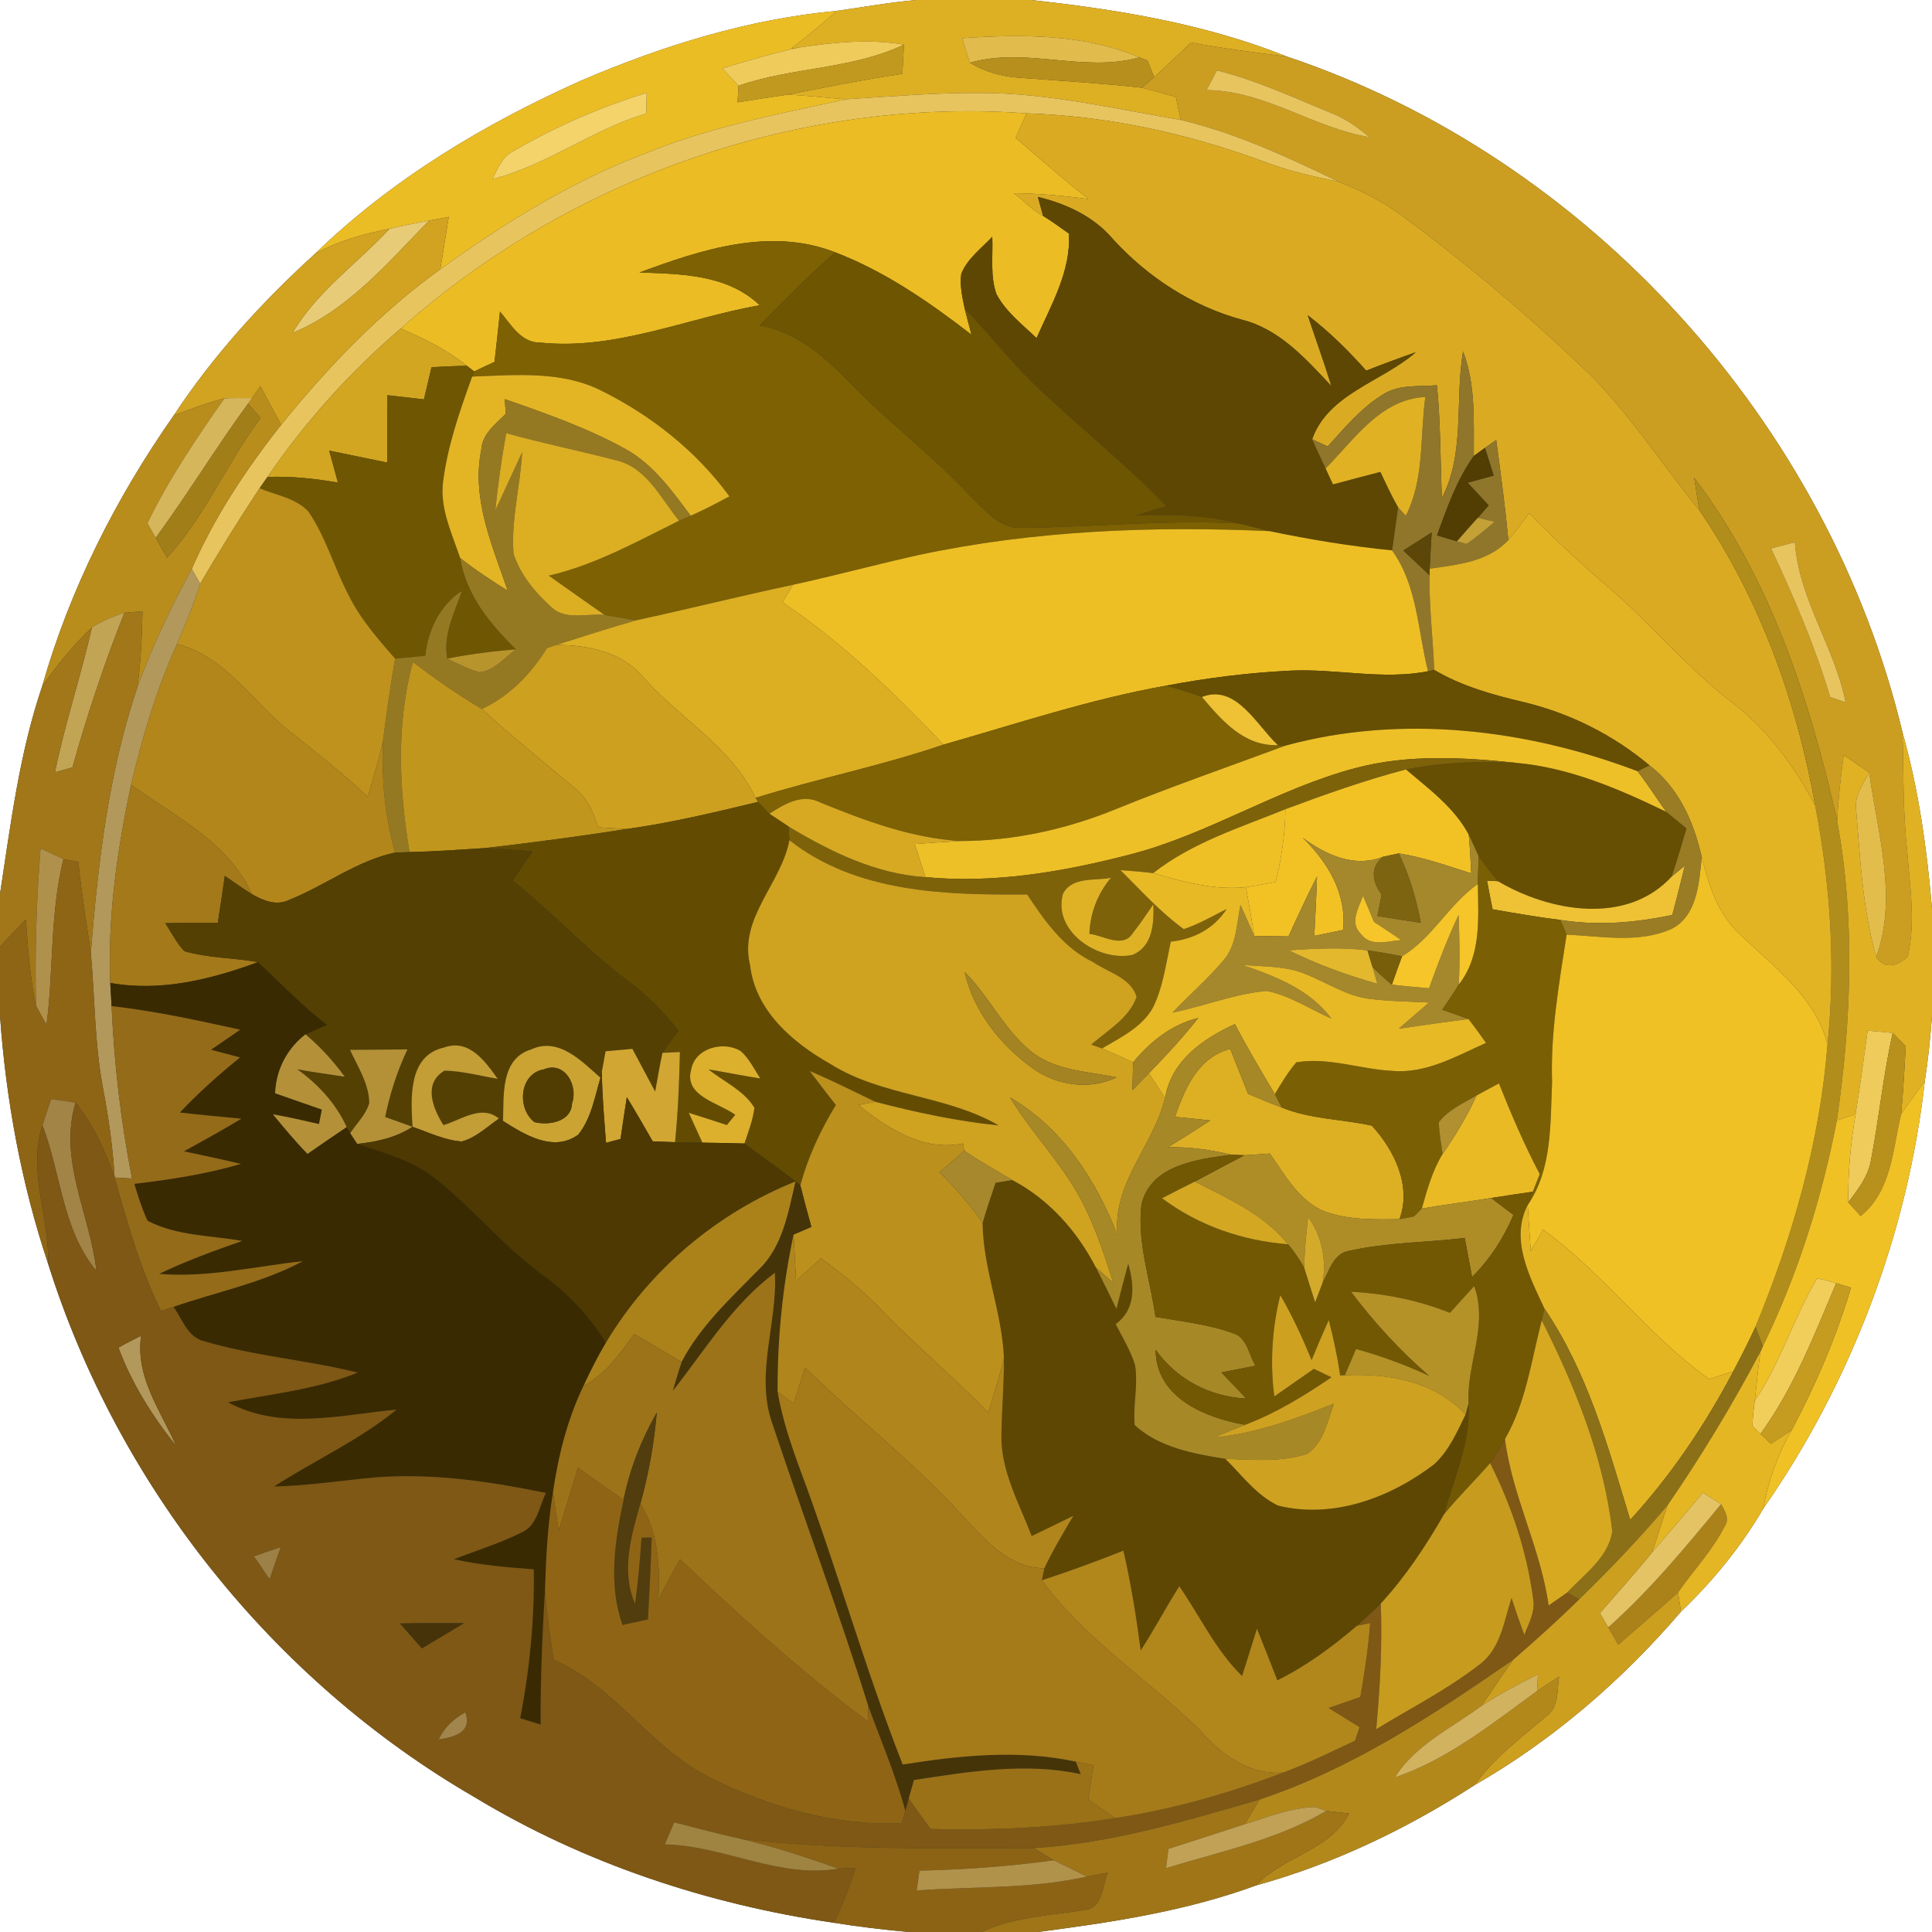 <?xml version="1.0" encoding="UTF-8" ?>
<!DOCTYPE svg PUBLIC "-//W3C//DTD SVG 1.1//EN" "http://www.w3.org/Graphics/SVG/1.1/DTD/svg11.dtd">
<svg width="250pt" height="250pt" viewBox="0 0 250 250" version="1.1" xmlns="http://www.w3.org/2000/svg">
<rect x="0" y="0" width="250" height="250" fill="#333333" stroke="none"/>
<g id="#ffffffff">
<path fill="#ffffff" opacity="1.00" d=" M 0.00 0.00 L 118.58 0.00 C 115.13 0.30 111.73 0.92 108.30 1.40 C 96.89 2.46 85.82 5.88 75.32 10.38 C 62.74 15.98 50.72 23.18 40.79 32.81 C 33.93 39.05 27.61 45.97 22.50 53.73 C 15.01 64.42 9.04 76.21 5.46 88.79 C 2.50 97.49 1.39 106.63 0.00 115.67 L 0.00 0.00 Z" />
<path fill="#ffffff" opacity="1.00" d=" M 133.40 0.00 L 250.00 0.00 L 250.00 117.59 C 249.35 109.91 248.29 102.23 246.19 94.80 C 236.59 54.74 205.63 20.41 166.50 7.31 C 155.95 3.08 144.65 1.23 133.40 0.00 Z" />
<path fill="#ffffff" opacity="1.00" d=" M 0.00 131.43 C 0.77 142.32 2.76 153.17 6.23 163.54 C 15.28 192.29 35.34 217.47 61.44 232.57 C 75.60 241.14 91.60 246.42 107.94 248.81 C 111.13 249.33 114.34 249.70 117.56 250.00 L 0.00 250.00 L 0.00 131.43 Z" />
<path fill="#ffffff" opacity="1.00" d=" M 249.08 139.83 C 249.51 137.04 249.80 134.24 250.00 131.43 L 250.00 250.00 L 134.25 250.00 C 143.82 248.76 153.45 247.31 162.54 243.97 C 172.56 241.21 182.07 236.64 190.78 231.01 C 200.92 225.19 209.93 217.42 217.52 208.54 C 221.63 204.61 225.26 200.18 228.14 195.26 C 239.52 178.92 246.86 159.63 249.08 139.83 Z" />
</g>
<g id="#ddaf23ff">
<path fill="#ddaf23" opacity="1.00" d=" M 118.58 0.00 L 133.40 0.00 C 144.65 1.23 155.95 3.08 166.50 7.31 C 162.37 6.79 158.23 6.28 154.13 5.50 C 152.54 7.00 150.97 8.52 149.35 9.98 C 149.13 9.44 148.70 8.36 148.48 7.82 C 148.22 7.72 147.70 7.53 147.43 7.43 C 140.21 4.36 132.20 4.43 124.51 4.94 C 124.82 6.00 125.16 7.06 125.50 8.12 C 127.45 9.30 129.66 9.92 131.93 10.06 C 137.21 10.46 142.49 10.76 147.76 11.35 C 149.23 11.71 150.69 12.13 152.16 12.55 C 152.32 13.29 152.63 14.78 152.79 15.52 C 144.25 14.08 135.73 12.05 127.02 12.03 C 121.18 11.97 115.36 12.48 109.53 12.84 C 106.99 12.69 104.46 12.35 101.92 12.25 C 106.86 11.29 111.79 10.28 116.77 9.55 C 116.83 8.30 116.90 7.04 116.97 5.78 C 112.48 4.99 107.93 5.48 103.46 6.14 C 103.18 6.17 102.64 6.25 102.36 6.28 C 104.40 4.72 106.39 3.11 108.30 1.40 C 111.73 0.92 115.13 0.30 118.58 0.00 Z" />
<path fill="#ddaf23" opacity="1.00" d=" M 152.04 144.52 C 153.34 140.82 155.02 136.82 159.19 135.73 C 159.96 137.66 160.73 139.60 161.50 141.55 C 162.94 142.15 164.38 142.75 165.85 143.31 C 169.57 144.84 173.64 144.80 177.52 145.66 C 180.42 148.84 182.68 153.41 181.10 157.76 C 177.83 157.80 174.43 157.90 171.32 156.73 C 168.03 155.35 166.28 152.03 164.31 149.27 C 163.21 149.35 162.12 149.43 161.03 149.49 C 160.60 149.47 159.75 149.44 159.33 149.42 C 156.64 148.77 153.89 148.39 151.12 148.45 C 152.98 147.34 154.80 146.17 156.61 144.99 C 155.08 144.82 153.56 144.67 152.04 144.52 Z" />
</g>
<g id="#ebbd24ff">
<path fill="#ebbd24" opacity="1.00" d=" M 75.32 10.38 C 85.82 5.88 96.89 2.46 108.30 1.40 C 106.39 3.11 104.40 4.72 102.36 6.28 C 102.64 6.25 103.18 6.17 103.46 6.14 C 100.08 6.86 96.77 7.86 93.46 8.85 C 94.16 9.60 94.85 10.35 95.56 11.10 C 95.53 11.63 95.47 12.70 95.44 13.24 C 97.60 12.90 99.75 12.56 101.92 12.25 C 104.46 12.35 106.99 12.69 109.53 12.84 C 100.87 14.72 92.09 16.38 83.84 19.72 C 74.16 23.34 65.32 28.82 56.98 34.84 C 57.35 32.59 57.71 30.33 58.07 28.07 C 57.44 28.19 56.16 28.43 55.52 28.55 C 53.81 28.87 52.10 29.20 50.41 29.60 C 47.08 30.26 43.78 31.17 40.79 32.81 C 50.72 23.18 62.74 15.98 75.32 10.38 M 66.57 19.47 C 65.06 20.20 64.39 21.75 63.73 23.17 C 70.77 21.39 76.65 16.75 83.62 14.70 C 83.64 14.03 83.67 12.69 83.68 12.02 C 77.72 13.84 71.96 16.35 66.57 19.47 Z" />
</g>
<g id="#efcb5bff">
<path fill="#efcb5b" opacity="1.00" d=" M 103.46 6.14 C 107.93 5.48 112.48 4.99 116.97 5.78 C 110.24 9.00 102.54 8.66 95.56 11.10 C 94.85 10.35 94.16 9.60 93.46 8.85 C 96.77 7.86 100.08 6.86 103.46 6.14 Z" />
</g>
<g id="#e1bc4cff">
<path fill="#e1bc4c" opacity="1.00" d=" M 124.51 4.94 C 132.20 4.43 140.21 4.36 147.43 7.43 C 140.21 9.45 132.77 6.02 125.50 8.12 C 125.16 7.06 124.82 6.00 124.51 4.94 Z" />
</g>
<g id="#cb9e21ff">
<path fill="#cb9e21" opacity="1.00" d=" M 154.13 5.50 C 158.23 6.28 162.37 6.79 166.50 7.31 C 205.63 20.41 236.59 54.74 246.19 94.80 C 246.33 99.90 246.22 105.02 246.79 110.11 C 247.13 114.64 247.92 119.29 246.86 123.79 C 245.57 124.98 243.89 125.54 242.78 123.83 C 245.59 116.09 242.95 107.81 241.87 99.97 C 240.76 99.21 239.66 98.46 238.57 97.71 C 238.20 100.54 237.86 103.38 237.73 106.23 C 234.19 90.56 229.08 74.77 219.23 61.83 C 219.45 63.25 219.66 64.67 219.93 66.08 C 215.28 60.39 211.27 54.16 206.14 48.87 C 198.32 41.28 189.97 34.24 181.21 27.76 C 178.75 25.97 176.00 24.62 173.17 23.50 C 166.61 20.31 159.92 17.22 152.79 15.52 C 152.63 14.78 152.32 13.29 152.16 12.55 C 150.69 12.13 149.23 11.71 147.76 11.35 C 148.16 11.01 148.95 10.33 149.35 9.98 C 150.97 8.52 152.54 7.00 154.13 5.50 M 157.46 9.11 C 157.01 9.96 156.57 10.81 156.12 11.66 C 163.69 11.72 169.92 16.55 177.21 17.75 C 175.74 16.51 174.17 15.38 172.37 14.67 C 167.46 12.67 162.63 10.39 157.46 9.11 M 229.17 70.97 C 232.11 77.22 234.84 83.57 236.82 90.20 C 237.32 90.37 238.32 90.71 238.82 90.88 C 237.41 83.71 232.76 77.54 232.26 70.16 C 231.23 70.43 230.20 70.70 229.17 70.97 Z" />
</g>
<g id="#c1991eff">
<path fill="#c1991e" opacity="1.00" d=" M 116.97 5.78 C 116.90 7.04 116.83 8.30 116.77 9.55 C 111.79 10.28 106.86 11.29 101.92 12.25 C 99.75 12.56 97.60 12.90 95.44 13.24 C 95.47 12.70 95.53 11.63 95.56 11.10 C 102.54 8.66 110.24 9.00 116.97 5.78 Z" />
</g>
<g id="#b78f1cff">
<path fill="#b78f1c" opacity="1.00" d=" M 125.50 8.12 C 132.77 6.02 140.21 9.45 147.43 7.43 C 147.70 7.53 148.22 7.72 148.48 7.82 C 148.70 8.36 149.13 9.44 149.35 9.98 C 148.95 10.33 148.16 11.01 147.76 11.35 C 142.49 10.76 137.21 10.46 131.93 10.06 C 129.66 9.92 127.45 9.30 125.50 8.12 Z" />
</g>
<g id="#e7c45eff">
<path fill="#e7c45e" opacity="1.00" d=" M 157.46 9.11 C 162.63 10.39 167.46 12.67 172.37 14.67 C 174.17 15.38 175.74 16.51 177.21 17.75 C 169.92 16.55 163.69 11.72 156.12 11.66 C 156.57 10.81 157.01 9.96 157.46 9.11 Z" />
<path fill="#e7c45e" opacity="1.00" d=" M 109.53 12.84 C 115.36 12.48 121.18 11.97 127.02 12.03 C 135.73 12.05 144.25 14.08 152.79 15.52 C 159.92 17.22 166.61 20.31 173.17 23.50 C 169.81 22.83 166.47 22.05 163.26 20.81 C 153.51 17.23 143.24 15.00 132.84 14.67 C 103.58 12.52 73.73 23.04 51.86 42.51 C 45.30 48.12 39.48 54.59 34.61 61.72 C 34.36 62.08 33.84 62.82 33.59 63.18 C 30.92 67.24 28.34 71.35 25.91 75.55 C 25.64 75.07 25.09 74.10 24.81 73.62 C 27.75 66.89 31.84 60.72 36.38 54.97 C 42.43 47.49 49.14 40.47 56.98 34.84 C 65.32 28.82 74.16 23.34 83.84 19.72 C 92.09 16.38 100.87 14.72 109.53 12.84 Z" />
<path fill="#e7c45e" opacity="1.00" d=" M 229.17 70.97 C 230.20 70.70 231.23 70.43 232.26 70.16 C 232.76 77.54 237.41 83.71 238.82 90.88 C 238.32 90.71 237.32 90.37 236.82 90.20 C 234.84 83.57 232.11 77.22 229.17 70.97 Z" />
</g>
<g id="#f3d36aff">
<path fill="#f3d36a" opacity="1.00" d=" M 66.57 19.47 C 71.96 16.35 77.72 13.84 83.68 12.02 C 83.67 12.69 83.64 14.03 83.62 14.70 C 76.65 16.75 70.77 21.39 63.73 23.17 C 64.39 21.75 65.06 20.20 66.57 19.47 Z" />
</g>
<g id="#ebbc24ff">
<path fill="#ebbc24" opacity="1.00" d=" M 51.86 42.51 C 73.73 23.04 103.58 12.52 132.84 14.67 C 132.37 15.73 131.89 16.78 131.43 17.84 C 134.53 20.51 137.62 23.22 140.84 25.76 C 137.63 25.32 134.40 25.03 131.17 25.00 C 132.48 25.92 133.54 27.19 134.98 27.94 C 136.13 28.65 137.22 29.44 138.32 30.23 C 138.60 35.07 136.02 39.46 134.13 43.75 C 132.28 41.98 130.16 40.36 128.94 38.06 C 128.10 35.69 128.51 33.10 128.40 30.64 C 126.98 32.15 125.18 33.46 124.39 35.43 C 124.17 36.96 124.53 38.48 124.84 39.97 C 125.12 41.08 125.41 42.20 125.71 43.31 C 120.26 39.10 114.54 35.13 108.07 32.65 C 99.67 29.36 90.75 32.30 82.75 35.26 C 88.18 35.45 94.11 35.50 98.31 39.50 C 88.89 41.16 79.72 45.33 69.99 44.34 C 67.43 44.41 66.14 42.01 64.70 40.32 C 64.48 42.49 64.23 44.66 63.99 46.83 C 63.11 47.23 62.23 47.64 61.36 48.07 C 61.13 47.89 60.65 47.52 60.42 47.34 C 57.86 45.26 54.87 43.81 51.86 42.51 Z" />
</g>
<g id="#daab22ff">
<path fill="#daab22" opacity="1.00" d=" M 132.84 14.67 C 143.24 15.00 153.51 17.23 163.26 20.81 C 166.47 22.05 169.81 22.83 173.17 23.50 C 176.00 24.62 178.75 25.97 181.21 27.76 C 189.97 34.24 198.32 41.28 206.14 48.87 C 211.27 54.16 215.28 60.39 219.93 66.08 C 227.70 77.45 232.48 90.73 234.89 104.24 C 232.20 99.15 228.74 94.39 224.12 90.89 C 218.30 86.42 213.65 80.69 208.07 75.94 C 204.54 72.91 201.13 69.73 197.87 66.40 C 196.99 67.57 196.11 68.75 195.18 69.88 C 194.77 65.55 194.19 61.24 193.61 56.93 C 193.25 57.18 192.51 57.69 192.15 57.95 C 191.79 58.21 191.07 58.73 190.71 59.00 C 190.69 54.45 190.97 49.79 189.32 45.46 C 188.23 51.77 189.62 58.55 186.58 64.44 C 186.38 59.58 186.42 54.70 185.94 49.85 C 183.62 50.05 181.08 49.71 179.01 51.01 C 176.16 52.73 174.02 55.34 171.80 57.77 C 171.29 57.54 170.29 57.06 169.79 56.83 C 171.90 50.91 178.84 49.41 183.20 45.58 C 181.05 46.33 178.91 47.13 176.79 47.96 C 174.47 45.37 171.99 42.90 169.22 40.79 C 170.23 43.85 171.34 46.87 172.28 49.95 C 168.96 46.43 165.57 42.57 160.67 41.36 C 154.23 39.59 148.53 35.87 144.04 30.97 C 141.54 28.01 138.00 26.37 134.30 25.48 C 134.47 26.10 134.81 27.33 134.98 27.94 C 133.54 27.19 132.48 25.92 131.17 25.00 C 134.40 25.03 137.63 25.32 140.84 25.76 C 137.62 23.22 134.53 20.51 131.43 17.84 C 131.89 16.78 132.37 15.73 132.84 14.67 Z" />
</g>
<g id="#5d4702ff">
<path fill="#5d4702" opacity="1.00" d=" M 134.30 25.48 C 138.00 26.37 141.54 28.01 144.04 30.97 C 148.53 35.87 154.23 39.59 160.67 41.36 C 165.57 42.57 168.96 46.43 172.28 49.95 C 171.34 46.87 170.23 43.85 169.22 40.79 C 171.99 42.90 174.47 45.37 176.79 47.96 C 178.91 47.13 181.05 46.33 183.20 45.58 C 178.84 49.41 171.90 50.91 169.79 56.83 C 170.34 58.10 170.94 59.35 171.53 60.61 C 171.77 61.13 172.25 62.16 172.49 62.68 C 174.53 62.14 176.57 61.58 178.62 61.06 C 179.35 62.60 180.07 64.16 180.92 65.65 C 180.68 67.27 180.47 68.90 180.24 70.53 L 180.13 71.22 C 174.81 70.69 169.53 69.83 164.29 68.73 C 162.92 68.40 161.57 68.03 160.20 67.73 C 155.87 66.60 151.38 66.53 146.94 66.71 C 148.26 66.30 149.58 65.89 150.91 65.48 C 145.45 59.78 139.20 54.93 133.54 49.45 C 130.47 46.44 127.87 43.01 124.84 39.97 C 124.53 38.48 124.17 36.96 124.39 35.43 C 125.18 33.46 126.98 32.15 128.40 30.64 C 128.51 33.10 128.10 35.69 128.94 38.06 C 130.16 40.36 132.28 41.98 134.13 43.75 C 136.02 39.46 138.60 35.07 138.32 30.23 C 137.22 29.44 136.13 28.65 134.98 27.94 C 134.81 27.33 134.47 26.10 134.30 25.48 Z" />
<path fill="#5d4702" opacity="1.00" d=" M 128.83 153.05 C 129.37 152.96 130.45 152.79 130.99 152.70 C 135.73 155.19 139.36 159.28 141.80 164.00 C 142.72 165.77 143.58 167.58 144.47 169.37 C 144.95 167.42 145.47 165.47 145.99 163.53 C 146.80 166.36 146.99 169.41 144.37 171.35 C 145.26 173.07 146.29 174.76 146.87 176.63 C 147.31 179.20 146.58 181.81 146.83 184.41 C 149.99 187.30 154.44 188.13 158.55 188.77 C 160.71 190.89 162.60 193.51 165.40 194.83 C 172.53 196.57 179.90 193.81 185.55 189.50 C 187.48 187.76 188.53 185.31 189.65 183.03 C 189.74 182.68 189.93 181.98 190.03 181.63 C 190.33 186.62 188.16 191.25 186.85 195.96 C 184.50 200.05 181.87 204.01 178.67 207.50 C 177.67 208.50 176.63 209.45 175.57 210.38 C 172.41 213.09 169.04 215.57 165.29 217.43 C 164.42 215.19 163.54 212.96 162.65 210.74 C 162.01 212.78 161.38 214.83 160.72 216.87 C 157.30 213.51 155.28 209.14 152.60 205.25 C 150.88 207.99 149.36 210.84 147.61 213.56 C 147.04 209.23 146.35 204.91 145.37 200.65 C 141.89 202.03 138.38 203.32 134.82 204.48 C 134.90 204.10 135.06 203.32 135.14 202.94 C 136.25 200.59 137.58 198.37 138.90 196.14 C 137.10 197.01 135.30 197.90 133.50 198.76 C 131.87 194.47 129.43 190.24 129.59 185.52 C 129.64 182.25 129.93 179.00 129.91 175.74 C 129.68 169.82 127.22 164.23 127.15 158.27 C 127.65 156.51 128.24 154.78 128.83 153.05 Z" />
</g>
<g id="#e8cb76ff">
<path fill="#e8cb76" opacity="1.00" d=" M 50.41 29.60 C 52.10 29.20 53.81 28.87 55.52 28.55 C 50.20 33.98 45.04 40.13 37.85 43.09 C 41.00 37.71 46.23 34.10 50.41 29.60 Z" />
</g>
<g id="#d1a321ff">
<path fill="#d1a321" opacity="1.00" d=" M 55.52 28.55 C 56.16 28.43 57.44 28.19 58.07 28.07 C 57.71 30.33 57.35 32.59 56.98 34.84 C 49.14 40.47 42.43 47.49 36.38 54.97 C 35.48 53.30 34.60 51.64 33.70 49.98 C 33.43 50.36 32.88 51.13 32.61 51.51 C 31.42 51.50 30.23 51.49 29.04 51.54 C 26.81 52.11 24.66 52.95 22.50 53.73 C 27.61 45.97 33.93 39.05 40.79 32.81 C 43.78 31.17 47.08 30.26 50.41 29.60 C 46.23 34.10 41.00 37.71 37.85 43.09 C 45.04 40.13 50.20 33.98 55.52 28.55 Z" />
</g>
<g id="#7d6103ff">
<path fill="#7d6103" opacity="1.00" d=" M 82.75 35.26 C 90.75 32.30 99.67 29.36 108.07 32.65 C 104.67 35.65 101.47 38.87 98.30 42.12 C 103.19 42.95 106.92 46.31 110.22 49.77 C 115.17 54.84 120.87 59.10 125.69 64.31 C 127.52 66.07 129.41 68.46 132.24 68.31 C 141.56 68.20 150.87 67.23 160.20 67.73 C 161.57 68.03 162.92 68.40 164.29 68.73 C 149.07 68.04 133.72 68.64 118.78 71.84 C 113.38 73.04 108.03 74.49 102.62 75.67 C 95.84 77.10 89.11 78.80 82.33 80.26 C 80.96 80.06 79.60 79.81 78.24 79.57 C 75.81 77.90 73.43 76.18 71.02 74.49 C 77.02 73.10 82.40 70.09 87.87 67.38 C 88.24 67.22 88.99 66.90 89.37 66.74 C 91.08 65.98 92.74 65.12 94.39 64.23 C 90.06 58.31 84.16 53.67 77.61 50.45 C 72.47 47.96 66.62 48.53 61.10 48.73 L 61.36 48.07 C 62.23 47.64 63.11 47.23 63.99 46.83 C 64.23 44.66 64.48 42.49 64.70 40.32 C 66.14 42.01 67.43 44.41 69.99 44.34 C 79.72 45.33 88.89 41.16 98.31 39.50 C 94.11 35.50 88.18 35.45 82.75 35.26 Z" />
</g>
<g id="#6e5502ff">
<path fill="#6e5502" opacity="1.00" d=" M 98.30 42.12 C 101.47 38.87 104.67 35.65 108.07 32.65 C 114.54 35.13 120.26 39.10 125.71 43.31 C 125.41 42.20 125.12 41.08 124.84 39.97 C 127.87 43.01 130.47 46.44 133.54 49.45 C 139.20 54.93 145.45 59.78 150.91 65.48 C 149.58 65.89 148.26 66.30 146.94 66.71 C 151.38 66.53 155.87 66.60 160.20 67.73 C 150.87 67.23 141.56 68.20 132.24 68.31 C 129.41 68.46 127.52 66.07 125.69 64.31 C 120.87 59.10 115.17 54.84 110.22 49.77 C 106.92 46.31 103.19 42.95 98.30 42.12 Z" />
</g>
<g id="#d2a621ff">
<path fill="#d2a621" opacity="1.00" d=" M 34.61 61.72 C 39.48 54.59 45.30 48.12 51.86 42.51 C 54.87 43.81 57.86 45.26 60.42 47.34 C 58.89 47.35 57.36 47.44 55.84 47.52 C 55.51 48.90 55.18 50.29 54.86 51.68 C 53.28 51.50 51.71 51.31 50.14 51.14 C 50.11 54.05 50.11 56.95 50.12 59.86 C 47.61 59.34 45.11 58.82 42.60 58.31 C 42.97 59.69 43.35 61.07 43.73 62.45 C 40.72 61.93 37.67 61.59 34.61 61.72 Z" />
</g>
<g id="#90762aff">
<path fill="#90762a" opacity="1.00" d=" M 189.32 45.46 C 190.97 49.79 190.69 54.45 190.71 59.00 C 188.50 62.10 187.24 65.72 185.95 69.27 C 186.80 69.54 187.66 69.80 188.53 70.05 C 188.84 70.14 189.47 70.31 189.78 70.39 C 191.07 69.53 192.23 68.50 193.43 67.51 C 192.88 67.38 191.77 67.13 191.22 67.01 C 191.69 66.47 192.16 65.93 192.63 65.40 C 191.72 64.42 190.82 63.44 189.91 62.46 C 190.76 62.23 192.44 61.77 193.28 61.54 C 192.91 60.34 192.53 59.14 192.15 57.95 C 192.51 57.69 193.25 57.18 193.61 56.93 C 194.19 61.24 194.77 65.55 195.18 69.88 C 192.56 72.72 188.59 73.06 185.00 73.59 C 185.07 72.03 185.17 70.47 185.26 68.90 C 184.04 69.68 182.81 70.46 181.59 71.24 C 182.72 72.30 183.85 73.36 184.98 74.43 C 184.92 78.53 185.42 82.60 185.59 86.69 L 184.79 86.86 C 183.45 81.60 183.43 75.77 180.13 71.22 L 180.24 70.53 C 180.47 68.90 180.68 67.27 180.92 65.65 C 181.17 65.92 181.66 66.46 181.91 66.74 C 184.35 61.97 183.72 56.50 184.44 51.37 C 178.64 51.63 175.24 56.88 171.53 60.61 C 170.94 59.35 170.34 58.10 169.79 56.83 C 170.29 57.06 171.29 57.54 171.80 57.77 C 174.02 55.34 176.16 52.73 179.01 51.01 C 181.08 49.71 183.62 50.05 185.94 49.85 C 186.42 54.70 186.38 59.58 186.58 64.44 C 189.62 58.55 188.23 51.77 189.32 45.46 Z" />
</g>
<g id="#6f5602ff">
<path fill="#6f5602" opacity="1.00" d=" M 55.84 47.52 C 57.36 47.44 58.89 47.35 60.42 47.34 C 60.65 47.52 61.13 47.89 61.36 48.07 L 61.10 48.73 C 59.50 53.14 57.94 57.62 57.34 62.28 C 56.88 65.75 58.47 69.00 59.54 72.20 C 60.34 77.01 63.40 80.73 66.77 84.03 C 63.78 84.26 60.82 84.64 57.88 85.22 C 57.29 82.13 58.83 79.26 59.79 76.43 C 56.89 78.36 55.41 81.47 55.02 84.86 C 53.72 84.98 52.43 85.11 51.13 85.23 C 48.89 82.66 46.60 80.05 45.09 76.96 C 43.23 73.42 42.18 69.47 39.89 66.17 C 38.25 64.42 35.71 64.08 33.59 63.18 C 33.84 62.82 34.36 62.08 34.61 61.72 C 37.67 61.59 40.72 61.93 43.73 62.45 C 43.35 61.07 42.97 59.69 42.60 58.31 C 45.11 58.82 47.61 59.34 50.12 59.86 C 50.11 56.95 50.11 54.05 50.14 51.14 C 51.71 51.31 53.28 51.50 54.86 51.68 C 55.18 50.29 55.51 48.90 55.84 47.52 Z" />
</g>
<g id="#e3b524ff">
<path fill="#e3b524" opacity="1.00" d=" M 57.34 62.28 C 57.94 57.62 59.50 53.14 61.10 48.73 C 66.62 48.53 72.47 47.96 77.61 50.45 C 84.16 53.67 90.06 58.31 94.39 64.23 C 92.74 65.12 91.08 65.98 89.37 66.74 C 86.96 63.52 84.54 60.10 80.94 58.11 C 76.00 55.38 70.64 53.50 65.32 51.65 C 65.36 52.28 65.41 52.92 65.45 53.55 C 64.09 54.88 62.38 56.18 62.27 58.25 C 61.00 64.57 63.71 70.60 65.70 76.44 C 63.59 75.12 61.50 73.75 59.54 72.20 C 58.47 69.00 56.88 65.75 57.34 62.28 Z" />
</g>
<g id="#b98d1cff">
<path fill="#b98d1c" opacity="1.00" d=" M 33.70 49.98 C 34.60 51.64 35.48 53.30 36.38 54.97 C 31.84 60.72 27.75 66.89 24.81 73.62 C 22.13 78.57 19.69 83.65 17.77 88.94 C 18.24 85.68 18.36 82.39 18.44 79.10 C 17.86 79.15 16.68 79.24 16.10 79.29 C 14.63 79.75 13.21 80.36 11.90 81.18 C 9.48 83.46 7.38 86.07 5.46 88.79 C 9.04 76.21 15.01 64.42 22.50 53.73 C 24.66 52.95 26.81 52.11 29.04 51.54 C 25.41 56.72 21.85 61.99 19.08 67.70 C 19.35 68.17 19.89 69.11 20.15 69.59 C 20.64 70.45 21.12 71.31 21.61 72.18 C 26.54 66.78 29.36 59.92 33.72 54.09 C 33.32 53.63 32.51 52.69 32.10 52.23 L 32.61 51.51 C 32.88 51.13 33.43 50.36 33.70 49.98 Z" />
</g>
<g id="#d6b65bff">
<path fill="#d6b65b" opacity="1.00" d=" M 29.04 51.54 C 30.23 51.49 31.42 51.50 32.61 51.51 L 32.10 52.23 C 27.95 57.90 24.31 63.92 20.15 69.59 C 19.89 69.11 19.35 68.17 19.08 67.70 C 21.85 61.99 25.41 56.72 29.04 51.54 Z" />
</g>
<g id="#957922ff">
<path fill="#957922" opacity="1.00" d=" M 65.32 51.65 C 70.64 53.50 76.00 55.38 80.94 58.11 C 84.54 60.10 86.96 63.52 89.37 66.74 C 88.99 66.90 88.24 67.22 87.87 67.38 C 85.49 64.47 83.64 60.39 79.60 59.53 C 74.92 58.31 70.17 57.35 65.50 56.05 C 64.90 59.37 64.43 62.71 64.09 66.06 C 65.26 63.55 66.40 61.03 67.57 58.51 C 67.32 62.90 66.12 67.25 66.45 71.65 C 67.33 74.39 69.27 76.68 71.37 78.59 C 73.21 80.32 75.97 79.35 78.24 79.57 C 79.60 79.81 80.96 80.06 82.33 80.26 C 78.87 81.26 75.43 82.35 72.00 83.45 C 71.69 83.55 71.07 83.77 70.77 83.87 C 68.70 87.21 65.96 90.05 62.36 91.74 C 59.25 89.91 56.28 87.86 53.43 85.66 C 51.24 93.71 51.64 102.11 52.99 110.26 C 52.53 110.28 51.60 110.31 51.13 110.32 C 49.78 105.61 49.35 100.68 49.57 95.79 C 50.01 92.26 50.52 88.74 51.13 85.23 C 52.43 85.11 53.72 84.98 55.02 84.86 C 55.41 81.47 56.89 78.36 59.79 76.43 C 58.83 79.26 57.29 82.13 57.88 85.22 C 59.23 85.89 60.58 86.58 62.03 86.99 C 63.95 86.78 65.29 85.11 66.77 84.03 C 63.40 80.73 60.34 77.01 59.54 72.20 C 61.50 73.75 63.59 75.12 65.70 76.44 C 63.71 70.60 61.00 64.57 62.27 58.25 C 62.38 56.18 64.09 54.88 65.45 53.55 C 65.41 52.92 65.36 52.28 65.32 51.65 Z" />
</g>
<g id="#e0b123ff">
<path fill="#e0b123" opacity="1.00" d=" M 171.53 60.61 C 175.24 56.88 178.64 51.63 184.44 51.37 C 183.72 56.50 184.35 61.97 181.91 66.74 C 181.66 66.46 181.17 65.92 180.92 65.65 C 180.07 64.16 179.35 62.60 178.62 61.06 C 176.57 61.58 174.53 62.14 172.49 62.68 C 172.25 62.16 171.77 61.13 171.53 60.61 Z" />
</g>
<g id="#a27e19ff">
<path fill="#a27e19" opacity="1.00" d=" M 20.15 69.59 C 24.31 63.92 27.95 57.90 32.10 52.23 C 32.51 52.69 33.32 53.63 33.72 54.09 C 29.36 59.92 26.54 66.78 21.61 72.18 C 21.12 71.31 20.64 70.45 20.15 69.59 Z" />
</g>
<g id="#dcae22ff">
<path fill="#dcae22" opacity="1.00" d=" M 65.50 56.05 C 70.17 57.35 74.92 58.31 79.60 59.53 C 83.64 60.39 85.49 64.47 87.87 67.38 C 82.40 70.09 77.02 73.10 71.02 74.49 C 73.43 76.18 75.81 77.90 78.24 79.57 C 75.97 79.35 73.21 80.32 71.37 78.59 C 69.27 76.68 67.33 74.39 66.45 71.65 C 66.12 67.25 67.32 62.90 67.57 58.51 C 66.40 61.03 65.26 63.55 64.09 66.06 C 64.43 62.71 64.90 59.37 65.50 56.05 Z" />
<path fill="#dcae22" opacity="1.00" d=" M 82.33 80.26 C 89.11 78.80 95.84 77.10 102.62 75.67 C 102.17 76.42 101.71 77.18 101.26 77.93 C 108.98 83.11 115.70 89.65 122.10 96.35 C 114.11 99.10 105.82 100.73 97.77 103.25 C 94.65 96.62 87.99 93.02 83.29 87.69 C 80.53 84.35 76.12 83.48 72.00 83.45 C 75.43 82.35 78.87 81.26 82.33 80.26 Z" />
</g>
<g id="#523d03ff">
<path fill="#523d03" opacity="1.00" d=" M 192.15 57.95 C 192.53 59.14 192.91 60.34 193.28 61.54 C 192.44 61.77 190.76 62.23 189.91 62.46 C 190.82 63.44 191.72 64.42 192.63 65.40 C 192.16 65.93 191.69 66.47 191.22 67.01 C 190.31 68.01 189.41 69.03 188.53 70.05 C 187.66 69.80 186.80 69.54 185.95 69.27 C 187.24 65.72 188.50 62.10 190.71 59.00 C 191.07 58.73 191.79 58.21 192.15 57.95 Z" />
</g>
<g id="#b18d1bff">
<path fill="#b18d1b" opacity="1.00" d=" M 219.23 61.83 C 229.08 74.77 234.19 90.56 237.73 106.23 C 240.08 119.01 239.56 132.17 237.69 144.98 C 235.74 155.08 232.62 164.98 228.10 174.24 C 227.87 173.60 227.40 172.32 227.16 171.68 C 231.98 160.02 235.48 147.76 236.48 135.15 C 237.56 124.84 236.85 114.40 234.89 104.24 C 232.48 90.73 227.70 77.45 219.93 66.08 C 219.66 64.67 219.45 63.25 219.23 61.83 Z" />
</g>
<g id="#be921cff">
<path fill="#be921c" opacity="1.00" d=" M 25.91 75.55 C 28.34 71.35 30.92 67.24 33.59 63.18 C 35.71 64.08 38.25 64.42 39.89 66.17 C 42.18 69.47 43.23 73.42 45.09 76.96 C 46.60 80.05 48.89 82.66 51.13 85.23 C 50.52 88.74 50.01 92.26 49.57 95.79 C 49.04 98.26 48.31 100.68 47.58 103.09 C 44.50 100.24 41.25 97.59 37.95 95.01 C 32.86 91.17 29.43 85.05 22.91 83.33 C 24.02 80.78 25.04 78.19 25.91 75.55 Z" />
</g>
<g id="#e2b323ff">
<path fill="#e2b323" opacity="1.00" d=" M 195.18 69.88 C 196.11 68.75 196.99 67.57 197.87 66.40 C 201.13 69.73 204.54 72.91 208.07 75.94 C 213.65 80.69 218.30 86.42 224.12 90.89 C 228.74 94.39 232.20 99.15 234.89 104.24 C 236.85 114.40 237.56 124.84 236.48 135.15 C 234.89 128.92 229.49 125.11 225.12 120.88 C 222.29 118.31 221.12 114.56 220.21 110.97 C 219.21 106.42 217.23 101.93 213.44 99.04 C 208.76 95.10 203.16 92.30 197.22 90.87 C 193.20 89.92 189.17 88.81 185.59 86.69 C 185.42 82.60 184.92 78.53 184.98 74.43 L 185.00 73.59 C 188.59 73.06 192.56 72.72 195.18 69.88 Z" />
</g>
<g id="#c4a137ff">
<path fill="#c4a137" opacity="1.00" d=" M 191.22 67.01 C 191.77 67.13 192.88 67.38 193.43 67.51 C 192.23 68.50 191.07 69.53 189.78 70.39 C 189.47 70.31 188.84 70.14 188.53 70.05 C 189.41 69.03 190.31 68.01 191.22 67.01 Z" />
</g>
<g id="#eebf24ff">
<path fill="#eebf24" opacity="1.00" d=" M 118.78 71.84 C 133.72 68.64 149.07 68.04 164.29 68.73 C 169.53 69.83 174.81 70.69 180.13 71.22 C 183.43 75.77 183.45 81.60 184.79 86.86 C 178.90 88.02 172.94 86.50 167.01 86.78 C 161.59 87.04 156.19 87.72 150.86 88.73 C 141.08 90.47 131.63 93.64 122.10 96.35 C 115.70 89.65 108.98 83.11 101.26 77.93 C 101.71 77.18 102.17 76.42 102.62 75.67 C 108.03 74.49 113.38 73.04 118.78 71.84 Z" />
</g>
<g id="#5c4608ff">
<path fill="#5c4608" opacity="1.00" d=" M 181.59 71.24 C 182.81 70.46 184.04 69.68 185.26 68.90 C 185.17 70.47 185.07 72.03 185.00 73.59 L 184.98 74.43 C 183.85 73.36 182.72 72.30 181.59 71.24 Z" />
</g>
<g id="#b3985bff">
<path fill="#b3985b" opacity="1.00" d=" M 17.77 88.94 C 19.69 83.65 22.13 78.57 24.81 73.62 C 25.09 74.10 25.64 75.07 25.91 75.55 C 25.04 78.19 24.02 80.78 22.91 83.33 C 20.26 89.17 18.43 95.33 16.96 101.56 C 15.17 109.97 13.92 118.57 14.27 127.19 C 14.32 128.19 14.38 129.19 14.44 130.19 C 14.77 137.69 15.65 145.14 17.08 152.50 C 16.51 152.47 15.39 152.40 14.83 152.37 C 14.61 148.50 14.06 144.66 13.34 140.86 C 12.23 135.06 12.28 129.14 11.75 123.28 C 12.68 111.70 14.04 100.00 17.77 88.94 Z" />
<path fill="#b3985b" opacity="1.00" d=" M 15.33 174.39 C 16.28 173.83 17.27 173.34 18.26 172.85 C 17.49 178.16 20.76 182.52 22.80 187.10 C 19.71 183.26 17.05 179.01 15.33 174.39 Z" />
</g>
<g id="#c2a455ff">
<path fill="#c2a455" opacity="1.00" d=" M 11.90 81.18 C 13.21 80.36 14.63 79.75 16.10 79.29 C 13.49 85.83 11.28 92.52 9.37 99.30 C 8.81 99.46 7.68 99.78 7.11 99.94 C 8.40 93.61 10.47 87.47 11.90 81.18 Z" />
</g>
<g id="#a17719ff">
<path fill="#a17719" opacity="1.00" d=" M 16.10 79.29 C 16.68 79.24 17.86 79.15 18.44 79.10 C 18.36 82.39 18.24 85.68 17.77 88.94 C 14.04 100.00 12.68 111.70 11.75 123.28 C 11.19 119.36 10.52 115.46 10.14 111.52 C 9.66 111.43 8.69 111.25 8.21 111.17 C 7.22 110.71 6.24 110.26 5.25 109.80 C 4.71 116.57 4.51 123.36 4.66 130.14 C 3.86 126.47 3.62 122.71 3.35 118.97 C 2.24 120.13 1.12 121.30 0.00 122.47 L 0.00 115.67 C 1.39 106.63 2.50 97.49 5.46 88.79 C 7.38 86.07 9.48 83.46 11.90 81.18 C 10.47 87.47 8.40 93.61 7.11 99.94 C 7.68 99.78 8.81 99.46 9.37 99.30 C 11.28 92.52 13.49 85.83 16.10 79.29 Z" />
</g>
<g id="#cda01fff">
<path fill="#cda01f" opacity="1.00" d=" M 70.77 83.87 C 71.07 83.77 71.69 83.55 72.00 83.45 C 76.12 83.48 80.53 84.35 83.29 87.69 C 87.99 93.02 94.65 96.62 97.77 103.25 L 98.11 103.76 C 92.51 105.11 86.89 106.46 81.18 107.26 C 79.92 107.22 78.66 107.14 77.41 107.05 C 76.80 105.07 75.91 103.13 74.21 101.85 C 70.25 98.50 66.17 95.27 62.36 91.74 C 65.96 90.05 68.70 87.21 70.77 83.87 Z" />
</g>
<g id="#b2861bff">
<path fill="#b2861b" opacity="1.00" d=" M 16.96 101.56 C 18.43 95.33 20.26 89.17 22.91 83.33 C 29.43 85.05 32.86 91.17 37.95 95.01 C 41.25 97.59 44.50 100.24 47.58 103.09 C 48.31 100.68 49.04 98.26 49.57 95.79 C 49.35 100.68 49.78 105.61 51.13 110.32 C 46.16 111.38 42.09 114.58 37.45 116.43 C 35.80 117.27 34.06 116.54 32.59 115.70 C 29.62 109.02 22.62 105.63 16.96 101.56 Z" />
</g>
<g id="#b8942cff">
<path fill="#b8942c" opacity="1.00" d=" M 57.88 85.22 C 60.82 84.64 63.78 84.26 66.77 84.03 C 65.29 85.11 63.95 86.78 62.03 86.99 C 60.58 86.58 59.23 85.89 57.88 85.22 Z" />
</g>
<g id="#c1961dff">
<path fill="#c1961d" opacity="1.00" d=" M 52.99 110.26 C 51.64 102.11 51.24 93.71 53.43 85.66 C 56.28 87.86 59.25 89.91 62.36 91.74 C 66.17 95.27 70.25 98.50 74.21 101.85 C 75.91 103.13 76.80 105.07 77.41 107.05 C 78.66 107.14 79.92 107.22 81.18 107.26 C 75.06 108.22 68.93 109.03 62.78 109.74 C 59.52 109.95 56.26 110.18 52.99 110.26 Z" />
</g>
<g id="#664e02ff">
<path fill="#664e02" opacity="1.00" d=" M 184.79 86.86 L 185.59 86.69 C 189.17 88.81 193.20 89.92 197.22 90.87 C 203.16 92.30 208.76 95.10 213.44 99.04 C 213.05 99.23 212.28 99.61 211.90 99.80 C 197.53 94.33 181.32 92.40 166.35 96.48 L 165.36 96.42 C 162.63 93.91 159.96 88.44 155.53 90.19 C 154.00 89.62 152.44 89.14 150.86 88.73 C 156.19 87.72 161.59 87.04 167.01 86.78 C 172.94 86.50 178.90 88.02 184.79 86.86 Z" />
<path fill="#664e02" opacity="1.00" d=" M 181.93 99.57 C 186.64 98.61 191.49 98.47 196.29 98.72 C 203.12 99.34 209.50 102.09 215.61 105.05 C 216.48 105.77 217.35 106.49 218.23 107.20 C 217.62 109.28 217.00 111.36 216.32 113.42 C 210.50 119.77 200.52 117.98 193.84 114.03 C 192.95 112.98 192.11 111.89 191.33 110.77 C 190.92 109.85 190.49 108.94 190.06 108.03 C 188.21 104.51 184.89 102.10 181.93 99.57 Z" />
</g>
<g id="#7e6203ff">
<path fill="#7e6203" opacity="1.00" d=" M 122.10 96.35 C 131.63 93.64 141.08 90.47 150.86 88.73 C 152.44 89.14 154.00 89.62 155.53 90.19 C 158.10 93.23 160.96 96.58 165.36 96.42 L 166.35 96.48 C 159.09 99.17 151.77 101.71 144.59 104.62 C 138.14 107.28 131.23 108.82 124.24 108.83 C 117.94 108.43 112.00 106.23 106.22 103.87 C 103.86 102.62 101.52 104.02 99.55 105.30 C 99.05 104.80 98.57 104.29 98.11 103.76 L 97.77 103.25 C 105.82 100.73 114.11 99.10 122.10 96.35 Z" />
</g>
<g id="#eec234ff">
<path fill="#eec234" opacity="1.00" d=" M 155.53 90.19 C 159.96 88.44 162.63 93.91 165.36 96.42 C 160.96 96.58 158.10 93.23 155.53 90.19 Z" />
<path fill="#eec234" opacity="1.00" d=" M 216.32 113.42 C 216.75 113.07 217.60 112.36 218.02 112.01 C 217.50 114.14 216.96 116.27 216.40 118.39 C 211.63 119.41 206.73 119.81 201.89 119.04 C 198.96 118.67 196.05 118.17 193.14 117.66 C 192.89 116.43 192.64 115.19 192.42 113.95 C 192.78 113.97 193.48 114.01 193.84 114.03 C 200.52 117.98 210.50 119.77 216.32 113.42 Z" />
</g>
<g id="#eec027ff">
<path fill="#eec027" opacity="1.00" d=" M 166.35 96.48 C 181.32 92.40 197.53 94.33 211.90 99.80 C 213.22 101.48 214.35 103.31 215.61 105.05 C 209.50 102.09 203.12 99.34 196.29 98.72 C 189.36 97.99 182.23 97.58 175.43 99.38 C 165.37 102.03 156.49 107.88 146.43 110.52 C 137.74 112.78 128.75 114.36 119.75 113.50 C 119.30 112.07 118.83 110.64 118.37 109.21 C 120.33 109.08 122.28 108.93 124.24 108.83 C 131.23 108.82 138.14 107.28 144.59 104.62 C 151.77 101.71 159.09 99.17 166.35 96.48 Z" />
</g>
<g id="#e0b223ff">
<path fill="#e0b223" opacity="1.00" d=" M 246.19 94.80 C 248.29 102.23 249.35 109.91 250.00 117.59 L 250.00 131.43 C 249.80 134.24 249.51 137.04 249.08 139.83 C 248.07 141.30 246.99 142.72 246.00 144.20 C 246.29 141.26 246.43 138.32 246.61 135.38 C 246.19 134.95 245.34 134.09 244.92 133.66 C 243.83 133.56 242.75 133.46 241.67 133.36 C 241.19 136.97 240.68 140.58 240.11 144.18 C 239.50 144.38 238.30 144.78 237.69 144.98 C 239.56 132.17 240.08 119.01 237.73 106.23 C 237.86 103.38 238.20 100.54 238.57 97.71 C 239.66 98.46 240.76 99.21 241.87 99.97 C 241.04 101.49 239.91 103.04 240.19 104.88 C 240.71 111.23 241.03 117.68 242.78 123.83 C 243.89 125.54 245.57 124.98 246.86 123.79 C 247.92 119.29 247.13 114.64 246.79 110.11 C 246.22 105.02 246.33 99.90 246.19 94.80 Z" />
</g>
<g id="#7e620aff">
<path fill="#7e620a" opacity="1.00" d=" M 175.43 99.38 C 182.23 97.58 189.36 97.99 196.29 98.72 C 191.49 98.47 186.64 98.61 181.93 99.57 C 176.63 100.96 171.46 102.80 166.33 104.71 C 160.47 107.09 154.26 109.02 149.22 112.98 C 147.81 112.80 146.40 112.70 144.99 112.60 C 147.64 115.23 150.15 118.04 153.18 120.23 C 155.13 119.59 156.90 118.53 158.73 117.63 C 157.09 120.17 154.46 121.53 151.50 121.85 C 150.87 124.71 150.51 127.69 149.21 130.34 C 147.81 132.92 145.02 134.23 142.60 135.67 C 142.25 135.54 141.56 135.29 141.21 135.16 C 143.34 133.32 146.08 131.78 147.08 129.00 C 146.33 126.47 143.35 125.83 141.40 124.46 C 137.61 122.65 135.17 119.13 132.91 115.74 C 122.35 115.82 110.86 115.56 102.15 108.72 C 102.12 108.28 102.07 107.40 102.04 106.95 C 107.46 110.20 113.33 113.10 119.75 113.50 C 128.75 114.36 137.74 112.78 146.43 110.52 C 156.49 107.88 165.37 102.03 175.43 99.38 M 137.55 115.65 C 136.16 120.52 142.17 124.49 146.52 123.57 C 149.19 122.49 149.33 119.46 149.25 117.00 C 148.38 118.25 147.56 119.53 146.60 120.72 C 145.33 122.80 142.77 121.03 140.97 120.84 C 141.06 118.14 142.04 115.64 143.76 113.58 C 141.67 114.01 138.74 113.39 137.55 115.65 Z" />
</g>
<g id="#997c23ff">
<path fill="#997c23" opacity="1.00" d=" M 213.44 99.04 C 217.23 101.93 219.21 106.42 220.21 110.97 C 219.85 114.28 219.63 118.60 216.19 120.25 C 211.94 122.08 207.18 121.14 202.72 120.94 C 202.51 120.46 202.10 119.52 201.89 119.04 C 206.73 119.81 211.63 119.41 216.40 118.39 C 216.96 116.27 217.50 114.14 218.02 112.01 C 217.60 112.36 216.75 113.07 216.32 113.42 C 217.00 111.36 217.62 109.28 218.23 107.20 C 217.35 106.49 216.48 105.77 215.61 105.05 C 214.35 103.31 213.22 101.48 211.90 99.80 C 212.28 99.61 213.05 99.23 213.44 99.04 Z" />
</g>
<g id="#f2c225ff">
<path fill="#f2c225" opacity="1.00" d=" M 166.33 104.71 C 171.46 102.80 176.63 100.96 181.93 99.57 C 184.89 102.10 188.21 104.51 190.06 108.03 C 190.21 109.69 190.29 111.35 190.38 113.01 C 187.29 112.05 184.22 110.92 181.01 110.43 C 180.50 110.54 179.48 110.75 178.97 110.86 C 175.21 112.34 171.57 110.61 168.56 108.40 C 171.81 111.57 174.27 115.61 173.80 120.33 C 172.55 120.58 171.31 120.84 170.07 121.10 C 170.21 118.53 170.34 115.97 170.42 113.41 C 169.12 115.96 167.92 118.56 166.73 121.17 C 165.25 121.15 163.78 121.13 162.31 121.11 C 161.97 119.00 161.60 116.90 161.22 114.80 C 162.51 114.61 163.79 114.37 165.08 114.13 C 165.82 111.04 166.30 107.89 166.33 104.71 Z" />
</g>
<g id="#e2bd4cff">
<path fill="#e2bd4c" opacity="1.00" d=" M 240.19 104.88 C 239.91 103.04 241.04 101.49 241.87 99.97 C 242.95 107.81 245.59 116.09 242.78 123.83 C 241.03 117.68 240.71 111.23 240.19 104.88 Z" />
</g>
<g id="#a47919ff">
<path fill="#a47919" opacity="1.00" d=" M 14.27 127.19 C 13.92 118.57 15.17 109.97 16.96 101.56 C 22.62 105.63 29.62 109.02 32.59 115.70 C 31.40 114.95 30.25 114.14 29.09 113.34 C 28.80 115.36 28.50 117.38 28.19 119.40 C 25.92 119.40 23.65 119.39 21.39 119.46 C 22.18 120.68 22.84 122.00 23.84 123.08 C 26.94 123.99 30.22 123.92 33.39 124.50 C 27.28 126.74 20.80 128.37 14.27 127.19 Z" />
</g>
<g id="#d7a922ff">
<path fill="#d7a922" opacity="1.00" d=" M 99.55 105.30 C 101.52 104.02 103.86 102.62 106.22 103.87 C 112.00 106.23 117.94 108.43 124.24 108.83 C 122.28 108.93 120.33 109.08 118.37 109.21 C 118.83 110.64 119.30 112.07 119.75 113.50 C 113.33 113.10 107.46 110.20 102.04 106.95 C 101.42 106.54 100.17 105.71 99.55 105.30 Z" />
</g>
<g id="#634c02ff">
<path fill="#634c02" opacity="1.00" d=" M 81.18 107.26 C 86.89 106.46 92.51 105.11 98.11 103.76 C 98.57 104.29 99.05 104.80 99.55 105.30 C 100.17 105.71 101.42 106.54 102.04 106.95 C 102.07 107.40 102.12 108.28 102.15 108.72 C 101.09 114.35 95.56 118.83 97.06 124.90 C 97.74 130.80 102.58 134.92 107.44 137.67 C 114.11 141.88 122.44 141.68 129.23 145.63 C 123.83 145.08 118.51 143.94 113.26 142.57 C 110.44 141.21 107.64 139.80 104.76 138.58 C 105.87 140.06 107.03 141.52 108.16 142.99 C 106.17 146.23 104.56 149.70 103.56 153.37 L 102.96 152.87 C 100.78 151.19 98.51 149.64 96.33 147.97 C 96.83 146.45 97.43 144.94 97.62 143.34 C 96.26 141.10 93.67 139.97 91.67 138.38 C 93.91 138.74 96.13 139.21 98.38 139.55 C 97.59 138.34 96.96 137.00 95.87 136.03 C 93.66 134.63 89.92 135.60 89.44 138.41 C 88.46 141.86 93.03 142.69 95.14 144.26 C 94.87 144.59 94.32 145.25 94.05 145.58 C 92.41 145.04 90.77 144.51 89.13 144.00 C 89.71 145.29 90.30 146.58 90.89 147.86 C 89.71 147.85 88.53 147.83 87.35 147.80 C 87.74 143.92 87.89 140.03 87.98 136.13 C 87.41 136.16 86.28 136.21 85.72 136.24 C 86.38 135.26 87.09 134.31 87.81 133.36 C 85.86 130.92 83.66 128.68 81.15 126.83 C 75.91 122.89 71.47 118.04 66.35 113.95 C 67.20 112.69 68.06 111.43 68.91 110.17 C 66.87 110.00 64.83 109.82 62.78 109.74 C 68.93 109.03 75.06 108.22 81.18 107.26 Z" />
</g>
<g id="#efc025ff">
<path fill="#efc025" opacity="1.00" d=" M 149.22 112.98 C 154.26 109.02 160.47 107.09 166.33 104.71 C 166.30 107.89 165.82 111.04 165.08 114.13 C 163.79 114.37 162.51 114.61 161.22 114.80 C 157.11 115.22 153.12 114.11 149.22 112.98 Z" />
</g>
<g id="#a5872cff">
<path fill="#a5872c" opacity="1.00" d=" M 168.56 108.40 C 171.57 110.61 175.21 112.34 178.97 110.86 C 177.22 112.28 177.59 114.13 178.78 115.76 C 178.62 116.69 178.43 117.61 178.24 118.53 C 180.11 118.83 181.98 119.14 183.85 119.41 C 183.28 116.31 182.36 113.28 181.01 110.43 C 184.22 110.92 187.29 112.05 190.38 113.01 C 190.29 111.35 190.21 109.69 190.06 108.03 C 190.49 108.94 190.92 109.85 191.33 110.77 C 191.30 111.97 191.27 113.18 191.23 114.39 C 187.48 117.01 185.39 121.36 181.43 123.74 C 179.94 123.46 178.45 123.18 176.95 122.98 C 173.57 122.54 170.15 122.75 166.76 122.97 C 170.44 124.78 174.29 126.20 178.23 127.30 C 178.07 126.76 177.76 125.68 177.61 125.14 C 178.40 125.93 179.23 126.70 180.11 127.41 C 181.71 127.61 183.31 127.74 184.92 127.88 C 186.07 124.66 187.29 121.48 188.74 118.39 C 188.86 121.39 188.93 124.40 188.76 127.40 C 188.10 128.52 187.36 129.59 186.62 130.66 C 187.76 131.04 188.89 131.43 190.02 131.87 C 187.00 132.24 184.00 132.69 180.99 133.12 C 182.30 131.99 183.59 130.86 184.91 129.73 C 182.24 129.59 179.55 129.57 176.90 129.21 C 173.59 128.68 170.84 126.55 167.66 125.60 C 165.42 125.02 163.08 125.03 160.78 124.87 C 165.06 126.35 169.49 128.03 172.29 131.81 C 169.52 130.59 166.93 128.84 163.93 128.22 C 159.76 128.59 155.81 130.20 151.72 131.03 C 153.86 128.77 156.22 126.72 158.25 124.35 C 160.03 122.38 160.01 119.56 160.52 117.10 C 161.11 118.44 161.71 119.77 162.31 121.11 C 163.78 121.13 165.25 121.15 166.73 121.17 C 167.92 118.56 169.12 115.96 170.42 113.41 C 170.34 115.97 170.21 118.53 170.07 121.10 C 171.31 120.84 172.55 120.58 173.80 120.33 C 174.27 115.61 171.81 111.57 168.56 108.40 M 176.09 120.84 C 177.34 122.58 179.57 121.79 181.32 121.64 C 180.15 120.85 178.98 120.05 177.79 119.29 C 177.33 118.15 176.85 117.03 176.37 115.91 C 175.83 117.47 174.59 119.39 176.09 120.84 Z" />
</g>
<g id="#cfa220ff">
<path fill="#cfa220" opacity="1.00" d=" M 102.15 108.72 C 110.86 115.56 122.35 115.82 132.91 115.74 C 135.17 119.13 137.61 122.65 141.40 124.46 C 143.35 125.83 146.33 126.47 147.08 129.00 C 146.08 131.78 143.34 133.32 141.21 135.16 C 141.56 135.29 142.25 135.54 142.60 135.67 C 143.96 136.23 145.29 136.85 146.63 137.46 C 146.59 138.66 146.56 139.86 146.53 141.07 C 147.24 140.34 147.96 139.61 148.67 138.88 C 149.37 139.94 150.06 141.00 150.76 142.06 C 149.27 148.26 143.89 153.11 144.62 159.87 C 141.86 152.73 137.47 145.93 130.70 142.02 C 133.71 146.99 137.99 151.11 140.48 156.40 C 141.95 159.48 143.04 162.72 144.05 165.97 C 143.29 165.32 142.54 164.67 141.80 164.00 C 139.36 159.28 135.73 155.19 130.99 152.70 C 128.90 151.46 126.78 150.27 124.77 148.91 C 124.73 148.67 124.66 148.20 124.63 147.96 C 119.46 149.04 114.93 146.05 111.08 142.99 C 111.63 142.89 112.72 142.67 113.26 142.57 C 118.51 143.94 123.83 145.08 129.23 145.63 C 122.44 141.68 114.11 141.88 107.44 137.67 C 102.58 134.92 97.74 130.80 97.06 124.90 C 95.56 118.83 101.09 114.35 102.15 108.72 M 124.82 125.77 C 125.98 130.91 129.46 135.24 133.67 138.27 C 136.76 140.48 141.02 141.09 144.49 139.41 C 140.63 138.62 136.28 138.56 133.16 135.83 C 129.80 132.99 127.92 128.86 124.82 125.77 Z" />
</g>
<g id="#b0914cff">
<path fill="#b0914c" opacity="1.00" d=" M 5.25 109.80 C 6.24 110.26 7.22 110.71 8.21 111.17 C 6.45 118.19 6.95 125.48 6.02 132.62 C 5.68 132.00 5.00 130.76 4.66 130.14 C 4.51 123.36 4.71 116.57 5.25 109.80 Z" />
</g>
<g id="#544002ff">
<path fill="#544002" opacity="1.00" d=" M 51.13 110.32 C 51.60 110.31 52.53 110.28 52.99 110.26 C 56.26 110.18 59.52 109.95 62.78 109.74 C 64.83 109.82 66.87 110.00 68.91 110.17 C 68.06 111.43 67.20 112.69 66.35 113.95 C 71.47 118.04 75.91 122.89 81.15 126.83 C 83.66 128.68 85.86 130.92 87.81 133.36 C 87.09 134.31 86.38 135.26 85.72 136.24 C 85.36 137.90 85.08 139.57 84.78 141.25 C 83.80 139.40 82.80 137.56 81.83 135.72 C 80.67 135.82 79.51 135.92 78.36 136.03 C 78.24 136.69 78.00 138.01 77.88 138.67 L 77.70 139.46 C 75.27 137.33 72.31 134.15 68.74 135.79 C 64.74 137.01 65.21 141.75 65.09 145.05 L 64.57 144.75 C 62.31 142.87 59.68 144.92 57.38 145.59 C 56.02 143.42 54.71 140.22 57.52 138.54 C 59.85 138.59 62.11 139.22 64.40 139.60 C 62.80 137.34 60.68 134.36 57.46 135.55 C 52.78 136.57 53.16 142.14 53.38 145.81 C 52.50 145.50 50.72 144.86 49.84 144.54 C 50.46 141.52 51.40 138.58 52.73 135.79 C 50.25 135.82 47.77 135.84 45.29 135.85 C 46.30 138.06 47.75 140.23 47.78 142.74 C 47.34 144.25 46.17 145.35 45.32 146.63 L 44.86 145.84 C 43.46 142.78 41.18 140.31 38.46 138.36 C 40.50 138.74 42.56 139.01 44.61 139.33 C 43.14 137.30 41.44 135.45 39.53 133.84 C 40.45 133.41 41.38 133.02 42.31 132.63 C 39.11 130.17 36.32 127.25 33.39 124.50 C 30.22 123.92 26.94 123.99 23.84 123.08 C 22.84 122.00 22.18 120.68 21.39 119.46 C 23.65 119.39 25.92 119.40 28.19 119.40 C 28.50 117.38 28.80 115.36 29.09 113.34 C 30.25 114.14 31.40 114.95 32.59 115.70 C 34.06 116.54 35.80 117.27 37.45 116.43 C 42.09 114.58 46.16 111.38 51.13 110.32 Z" />
</g>
<g id="#8e6515ff">
<path fill="#8e6515" opacity="1.00" d=" M 8.21 111.17 C 8.69 111.25 9.66 111.43 10.14 111.52 C 10.52 115.46 11.19 119.36 11.75 123.28 C 12.28 129.14 12.23 135.06 13.34 140.86 C 14.06 144.66 14.61 148.50 14.83 152.37 C 13.64 148.92 12.07 145.56 9.78 142.69 C 8.73 142.51 7.68 142.37 6.62 142.23 C 6.24 143.36 5.86 144.50 5.50 145.64 C 3.53 151.52 6.42 157.55 6.23 163.54 C 2.76 153.17 0.77 142.32 0.00 131.43 L 0.00 122.47 C 1.12 121.30 2.24 120.13 3.35 118.97 C 3.62 122.71 3.86 126.47 4.66 130.14 C 5.00 130.76 5.68 132.00 6.02 132.62 C 6.95 125.48 6.45 118.19 8.21 111.17 Z" />
</g>
<g id="#7d6411ff">
<path fill="#7d6411" opacity="1.00" d=" M 178.97 110.86 C 179.48 110.75 180.50 110.54 181.01 110.43 C 182.36 113.28 183.28 116.31 183.85 119.41 C 181.98 119.14 180.11 118.83 178.24 118.53 C 178.43 117.61 178.62 116.69 178.78 115.76 C 177.59 114.13 177.22 112.28 178.97 110.86 Z" />
</g>
<g id="#7a5f04ff">
<path fill="#7a5f04" opacity="1.00" d=" M 191.33 110.77 C 192.11 111.89 192.95 112.98 193.84 114.03 C 193.48 114.01 192.78 113.97 192.42 113.95 C 192.64 115.19 192.89 116.43 193.14 117.66 C 196.05 118.17 198.96 118.67 201.89 119.04 C 202.10 119.52 202.51 120.46 202.72 120.94 C 201.75 127.26 200.62 133.61 200.84 140.04 C 200.60 145.40 200.87 151.31 197.69 155.92 C 197.85 155.49 198.18 154.64 198.34 154.21 C 198.57 153.64 199.02 152.50 199.24 151.93 C 197.24 148.13 195.55 144.18 193.96 140.19 C 192.99 140.71 192.03 141.23 191.07 141.75 C 189.35 142.75 187.42 143.60 186.18 145.22 C 186.23 146.60 186.47 147.96 186.67 149.33 C 185.34 151.49 184.67 153.97 183.98 156.39 C 183.73 156.65 183.22 157.16 182.97 157.41 C 182.35 157.55 181.72 157.66 181.10 157.76 C 182.68 153.41 180.42 148.84 177.52 145.66 C 173.64 144.80 169.57 144.84 165.85 143.31 C 165.63 142.88 165.18 142.02 164.96 141.59 C 165.81 140.16 166.66 138.72 167.75 137.46 C 171.92 136.77 176.01 138.36 180.16 138.57 C 184.52 138.96 188.45 136.67 192.29 134.95 C 191.55 133.91 190.81 132.87 190.02 131.87 C 188.89 131.43 187.76 131.04 186.62 130.66 C 187.36 129.59 188.10 128.52 188.76 127.40 C 191.71 123.67 191.29 118.84 191.23 114.39 C 191.27 113.18 191.30 111.97 191.33 110.77 Z" />
</g>
<g id="#f0c124ff">
<path fill="#f0c124" opacity="1.00" d=" M 220.21 110.97 C 221.12 114.56 222.29 118.31 225.12 120.88 C 229.49 125.11 234.89 128.92 236.48 135.15 C 235.48 147.76 231.98 160.02 227.16 171.68 C 226.27 173.63 225.29 175.54 224.29 177.44 C 223.25 177.78 222.20 178.12 221.16 178.46 C 213.27 172.82 207.51 164.80 199.67 159.11 C 199.14 160.04 198.61 160.98 198.08 161.91 C 197.93 159.91 197.82 157.91 197.69 155.92 C 200.87 151.31 200.60 145.40 200.84 140.04 C 200.62 133.61 201.75 127.26 202.72 120.94 C 207.18 121.14 211.94 122.08 216.19 120.25 C 219.63 118.60 219.85 114.28 220.21 110.97 Z" />
</g>
<g id="#e7b925ff">
<path fill="#e7b925" opacity="1.00" d=" M 144.99 112.60 C 146.40 112.70 147.81 112.80 149.22 112.98 C 153.12 114.11 157.11 115.22 161.22 114.80 C 161.60 116.90 161.97 119.00 162.31 121.11 C 161.71 119.77 161.11 118.44 160.52 117.10 C 160.01 119.56 160.03 122.38 158.25 124.35 C 156.22 126.72 153.86 128.77 151.72 131.03 C 155.81 130.20 159.76 128.59 163.93 128.22 C 166.93 128.84 169.52 130.59 172.29 131.81 C 169.49 128.03 165.06 126.35 160.78 124.87 C 163.08 125.03 165.42 125.02 167.66 125.60 C 170.84 126.55 173.59 128.68 176.90 129.21 C 179.55 129.57 182.24 129.59 184.91 129.73 C 183.59 130.86 182.30 131.99 180.99 133.12 C 184.00 132.69 187.00 132.24 190.02 131.87 C 190.81 132.87 191.55 133.91 192.29 134.95 C 188.45 136.67 184.52 138.96 180.16 138.57 C 176.01 138.36 171.92 136.77 167.75 137.46 C 166.66 138.72 165.81 140.16 164.96 141.59 C 163.20 138.59 161.40 135.61 159.80 132.52 C 155.65 134.41 151.59 137.24 150.76 142.06 C 150.06 141.00 149.37 139.94 148.67 138.88 C 150.90 136.58 153.08 134.24 155.06 131.72 C 151.62 132.57 148.84 134.77 146.63 137.46 C 145.29 136.85 143.96 136.23 142.60 135.67 C 145.02 134.23 147.81 132.92 149.21 130.34 C 150.51 127.69 150.87 124.71 151.50 121.85 C 154.46 121.53 157.09 120.17 158.73 117.63 C 156.90 118.53 155.13 119.59 153.18 120.23 C 150.15 118.04 147.64 115.23 144.99 112.60 Z" />
</g>
<g id="#dfb226ff">
<path fill="#dfb226" opacity="1.00" d=" M 137.55 115.65 C 138.74 113.39 141.67 114.01 143.76 113.58 C 142.04 115.64 141.06 118.14 140.97 120.84 C 142.77 121.03 145.33 122.80 146.60 120.72 C 147.56 119.53 148.38 118.25 149.25 117.00 C 149.33 119.46 149.19 122.49 146.52 123.57 C 142.17 124.49 136.16 120.52 137.55 115.65 Z" />
</g>
<g id="#f5c529ff">
<path fill="#f5c529" opacity="1.00" d=" M 181.43 123.74 C 185.39 121.36 187.48 117.01 191.23 114.39 C 191.29 118.84 191.71 123.67 188.76 127.40 C 188.93 124.40 188.86 121.39 188.74 118.39 C 187.29 121.48 186.07 124.66 184.92 127.88 C 183.31 127.74 181.71 127.61 180.11 127.41 C 180.53 126.18 180.97 124.96 181.43 123.74 Z" />
<path fill="#f5c529" opacity="1.00" d=" M 176.09 120.84 C 174.59 119.39 175.83 117.47 176.37 115.91 C 176.85 117.03 177.33 118.15 177.79 119.29 C 178.98 120.05 180.15 120.85 181.32 121.64 C 179.57 121.79 177.34 122.58 176.09 120.84 Z" />
</g>
<g id="#e3b82cff">
<path fill="#e3b82c" opacity="1.00" d=" M 166.76 122.97 C 170.15 122.75 173.57 122.54 176.95 122.98 C 177.11 123.52 177.44 124.60 177.61 125.14 C 177.76 125.68 178.07 126.76 178.23 127.30 C 174.29 126.20 170.44 124.78 166.76 122.97 Z" />
</g>
<g id="#785e0aff">
<path fill="#785e0a" opacity="1.00" d=" M 176.95 122.98 C 178.45 123.18 179.94 123.46 181.43 123.74 C 180.97 124.96 180.53 126.18 180.11 127.41 C 179.23 126.70 178.40 125.93 177.61 125.14 C 177.44 124.60 177.11 123.52 176.95 122.98 Z" />
</g>
<g id="#3a2a01ff">
<path fill="#3a2a01" opacity="1.00" d=" M 14.27 127.19 C 20.80 128.37 27.28 126.74 33.39 124.50 C 36.32 127.25 39.11 130.17 42.31 132.63 C 41.38 133.02 40.45 133.41 39.53 133.84 C 37.13 135.71 35.72 138.42 35.60 141.47 C 37.62 142.17 39.63 142.88 41.65 143.58 C 41.56 144.05 41.37 144.98 41.28 145.45 C 39.30 145.00 37.31 144.54 35.31 144.19 C 36.76 145.93 38.20 147.69 39.79 149.31 C 41.48 148.14 43.16 146.97 44.86 145.84 L 45.32 146.63 C 45.55 146.97 46.00 147.67 46.23 148.02 C 49.75 149.20 53.47 150.16 56.40 152.56 C 61.22 156.38 65.14 161.23 70.11 164.89 C 73.42 167.28 76.26 170.27 78.40 173.75 C 77.32 175.56 76.38 177.45 75.49 179.36 C 73.42 183.68 72.24 188.36 71.56 193.09 C 70.87 197.27 70.66 201.51 70.52 205.74 C 70.18 211.53 69.92 217.34 69.96 223.15 C 69.29 222.95 67.97 222.54 67.31 222.34 C 68.55 215.99 69.17 209.54 69.07 203.07 C 65.60 202.82 62.13 202.51 58.73 201.77 C 61.64 200.63 64.65 199.72 67.45 198.32 C 69.52 197.45 69.75 194.96 70.64 193.19 C 62.88 191.58 54.92 190.45 47.00 191.32 C 43.16 191.74 39.34 192.26 35.47 192.35 C 40.71 188.96 46.47 186.38 51.32 182.40 C 44.08 183.08 36.30 185.15 29.50 181.46 C 35.14 180.38 40.93 179.80 46.29 177.61 C 39.69 175.98 32.85 175.47 26.33 173.53 C 24.25 172.99 23.58 170.67 22.45 169.10 C 28.04 167.17 33.92 166.01 39.18 163.20 C 32.99 163.86 26.86 165.37 20.59 164.84 C 24.07 163.17 27.70 161.84 31.34 160.58 C 27.26 159.85 22.85 159.94 19.10 157.97 C 18.37 156.44 17.88 154.81 17.38 153.19 C 22.03 152.64 26.67 151.93 31.17 150.61 C 28.72 150.02 26.26 149.51 23.80 148.98 C 26.30 147.61 28.79 146.22 31.24 144.76 C 28.58 144.51 25.92 144.26 23.27 143.96 C 25.69 141.40 28.32 139.05 31.06 136.83 C 29.81 136.50 28.55 136.17 27.30 135.84 C 28.56 134.98 29.83 134.11 31.08 133.24 C 25.57 132.04 20.06 130.82 14.44 130.19 C 14.38 129.19 14.32 128.19 14.27 127.19 Z" />
</g>
<g id="#a38322ff">
<path fill="#a38322" opacity="1.00" d=" M 124.82 125.77 C 127.92 128.86 129.80 132.99 133.16 135.83 C 136.28 138.56 140.63 138.62 144.49 139.41 C 141.02 141.09 136.76 140.48 133.67 138.27 C 129.46 135.24 125.98 130.91 124.82 125.77 Z" />
</g>
<g id="#946b18ff">
<path fill="#946b18" opacity="1.00" d=" M 14.44 130.19 C 20.06 130.82 25.57 132.04 31.08 133.24 C 29.83 134.11 28.56 134.98 27.30 135.84 C 28.55 136.17 29.81 136.50 31.06 136.83 C 28.32 139.05 25.69 141.40 23.27 143.96 C 25.92 144.26 28.58 144.51 31.24 144.76 C 28.79 146.22 26.30 147.61 23.80 148.98 C 26.26 149.51 28.72 150.02 31.17 150.61 C 26.67 151.93 22.03 152.64 17.38 153.19 C 17.88 154.81 18.37 156.44 19.10 157.97 C 22.85 159.94 27.26 159.85 31.34 160.58 C 27.70 161.84 24.07 163.17 20.59 164.84 C 26.86 165.37 32.99 163.86 39.18 163.20 C 33.92 166.01 28.04 167.17 22.45 169.10 C 22.04 169.24 21.23 169.51 20.83 169.65 C 18.14 164.14 16.47 158.25 14.83 152.37 C 15.39 152.40 16.51 152.47 17.08 152.50 C 15.65 145.14 14.77 137.69 14.44 130.19 Z" />
</g>
<g id="#a38224ff">
<path fill="#a38224" opacity="1.00" d=" M 146.63 137.46 C 148.84 134.77 151.62 132.57 155.06 131.72 C 153.08 134.24 150.90 136.58 148.67 138.88 C 147.96 139.61 147.24 140.34 146.53 141.07 C 146.56 139.86 146.59 138.66 146.63 137.46 Z" />
</g>
<g id="#a78826ff">
<path fill="#a78826" opacity="1.00" d=" M 150.76 142.06 C 151.59 137.24 155.65 134.41 159.80 132.52 C 161.40 135.61 163.20 138.59 164.96 141.59 C 165.18 142.02 165.63 142.88 165.85 143.31 C 164.38 142.75 162.94 142.15 161.50 141.55 C 160.73 139.60 159.96 137.66 159.19 135.73 C 155.02 136.82 153.34 140.82 152.04 144.52 C 153.56 144.67 155.08 144.82 156.61 144.99 C 154.80 146.17 152.98 147.34 151.12 148.45 C 153.89 148.39 156.64 148.77 159.33 149.42 C 154.99 150.01 148.92 150.70 147.71 155.85 C 147.11 160.77 148.85 165.58 149.52 170.41 C 152.89 170.99 156.33 171.35 159.56 172.52 C 161.41 173.09 161.57 175.30 162.47 176.72 C 160.99 177.03 159.51 177.30 158.04 177.59 C 159.12 178.70 160.19 179.83 161.25 180.97 C 156.52 180.72 152.30 178.51 149.54 174.66 C 149.55 180.86 155.97 183.47 161.11 184.37 C 159.76 184.91 158.42 185.45 157.08 186.01 C 162.49 185.52 167.60 183.62 172.61 181.63 C 171.78 183.91 171.29 186.69 169.13 188.13 C 165.73 189.23 162.07 188.89 158.55 188.77 C 154.44 188.13 149.99 187.30 146.83 184.41 C 146.58 181.81 147.31 179.20 146.87 176.63 C 146.29 174.76 145.26 173.07 144.37 171.35 C 146.99 169.41 146.80 166.36 145.99 163.53 C 145.47 165.47 144.95 167.42 144.47 169.37 C 143.58 167.58 142.72 165.77 141.80 164.00 C 142.54 164.67 143.29 165.32 144.05 165.97 C 143.04 162.72 141.95 159.48 140.48 156.40 C 137.99 151.11 133.71 146.99 130.70 142.02 C 137.47 145.93 141.86 152.73 144.62 159.87 C 143.89 153.11 149.27 148.26 150.76 142.06 Z" />
</g>
<g id="#eecb5aff">
<path fill="#eecb5a" opacity="1.00" d=" M 241.67 133.36 C 242.75 133.46 243.83 133.56 244.92 133.66 C 243.69 139.09 243.16 144.63 242.11 150.09 C 241.77 152.21 240.42 153.92 239.16 155.59 C 239.12 151.76 239.47 147.95 240.11 144.18 C 240.68 140.58 241.19 136.97 241.67 133.36 Z" />
</g>
<g id="#b49139ff">
<path fill="#b49139" opacity="1.00" d=" M 39.53 133.84 C 41.44 135.45 43.14 137.30 44.61 139.33 C 42.56 139.01 40.50 138.74 38.46 138.36 C 41.18 140.31 43.46 142.78 44.86 145.84 C 43.16 146.97 41.48 148.14 39.79 149.31 C 38.20 147.69 36.76 145.93 35.31 144.19 C 37.31 144.54 39.30 145.00 41.28 145.45 C 41.37 144.98 41.56 144.05 41.65 143.58 C 39.63 142.88 37.62 142.17 35.60 141.47 C 35.72 138.42 37.13 135.71 39.53 133.84 Z" />
</g>
<g id="#b8911cff">
<path fill="#b8911c" opacity="1.00" d=" M 244.92 133.66 C 245.34 134.09 246.19 134.95 246.61 135.38 C 246.43 138.32 246.29 141.26 246.00 144.20 C 244.90 148.78 244.76 154.17 240.76 157.36 C 240.36 156.92 239.56 156.03 239.16 155.59 C 240.42 153.92 241.77 152.21 242.11 150.09 C 243.16 144.63 243.69 139.09 244.92 133.66 Z" />
</g>
<g id="#c39d35ff">
<path fill="#c39d35" opacity="1.00" d=" M 57.46 135.55 C 60.68 134.36 62.80 137.34 64.40 139.60 C 62.11 139.22 59.85 138.59 57.52 138.54 C 54.71 140.22 56.02 143.42 57.38 145.59 C 59.68 144.92 62.31 142.87 64.57 144.75 C 63.02 145.81 61.60 147.22 59.75 147.71 C 57.52 147.55 55.47 146.53 53.38 145.81 C 53.16 142.14 52.78 136.57 57.46 135.55 Z" />
</g>
<g id="#caa333ff">
<path fill="#caa333" opacity="1.00" d=" M 68.74 135.79 C 72.31 134.15 75.27 137.33 77.70 139.46 C 76.96 141.96 76.51 144.73 74.83 146.82 C 71.65 149.15 67.89 146.84 65.09 145.05 C 65.21 141.75 64.74 137.01 68.74 135.79 M 70.37 138.38 C 67.25 138.89 66.83 143.39 69.15 145.20 C 71.02 145.67 73.93 145.16 74.02 142.78 C 74.85 140.49 73.07 137.24 70.37 138.38 Z" />
</g>
<g id="#dcb02cff">
<path fill="#dcb02c" opacity="1.00" d=" M 89.44 138.41 C 89.92 135.60 93.66 134.63 95.87 136.03 C 96.96 137.00 97.59 138.34 98.38 139.55 C 96.13 139.21 93.91 138.74 91.67 138.38 C 93.67 139.97 96.26 141.10 97.62 143.34 C 97.43 144.94 96.83 146.45 96.33 147.97 C 94.52 147.92 92.70 147.88 90.89 147.86 C 90.30 146.58 89.71 145.29 89.13 144.00 C 90.77 144.51 92.41 145.04 94.05 145.58 C 94.32 145.25 94.87 144.59 95.14 144.26 C 93.03 142.69 88.46 141.86 89.44 138.41 Z" />
</g>
<g id="#b49137ff">
<path fill="#b49137" opacity="1.00" d=" M 45.29 135.85 C 47.77 135.84 50.25 135.82 52.73 135.79 C 51.40 138.58 50.46 141.52 49.84 144.54 C 50.72 144.86 52.50 145.50 53.38 145.81 C 51.24 147.21 48.74 147.76 46.23 148.02 C 46.00 147.67 45.55 146.97 45.32 146.63 C 46.17 145.35 47.34 144.25 47.78 142.74 C 47.75 140.23 46.30 138.06 45.29 135.85 Z" />
</g>
<g id="#d1a632ff">
<path fill="#d1a632" opacity="1.00" d=" M 78.36 136.03 C 79.51 135.92 80.67 135.82 81.83 135.72 C 82.80 137.56 83.80 139.40 84.78 141.25 C 85.08 139.57 85.36 137.90 85.72 136.24 C 86.28 136.21 87.41 136.16 87.98 136.13 C 87.89 140.03 87.74 143.92 87.35 147.80 C 86.63 147.77 85.18 147.72 84.46 147.69 C 83.36 145.77 82.26 143.86 81.11 141.97 C 80.83 143.77 80.56 145.57 80.30 147.38 C 79.83 147.51 78.89 147.76 78.42 147.88 C 78.19 144.82 77.91 141.75 77.88 138.67 C 78.00 138.01 78.24 136.69 78.36 136.03 Z" />
</g>
<g id="#513d02ff">
<path fill="#513d02" opacity="1.00" d=" M 70.37 138.38 C 73.07 137.24 74.85 140.49 74.02 142.78 C 73.93 145.16 71.02 145.67 69.15 145.20 C 66.83 143.39 67.25 138.89 70.37 138.38 Z" />
</g>
<g id="#4d3901ff">
<path fill="#4d3901" opacity="1.00" d=" M 77.70 139.46 L 77.88 138.67 C 77.91 141.75 78.19 144.82 78.42 147.88 C 78.89 147.76 79.83 147.51 80.30 147.38 C 80.56 145.57 80.83 143.77 81.11 141.97 C 82.26 143.86 83.36 145.77 84.46 147.69 C 85.18 147.72 86.63 147.77 87.35 147.80 C 88.53 147.83 89.71 147.85 90.89 147.86 C 92.70 147.88 94.52 147.92 96.33 147.97 C 98.51 149.64 100.78 151.19 102.96 152.87 C 92.76 156.96 84.05 164.31 78.40 173.75 C 76.26 170.27 73.42 167.28 70.11 164.89 C 65.14 161.23 61.22 156.38 56.40 152.56 C 53.47 150.16 49.75 149.20 46.23 148.02 C 48.74 147.76 51.24 147.21 53.38 145.81 C 55.47 146.53 57.52 147.55 59.75 147.71 C 61.60 147.22 63.02 145.81 64.57 144.75 L 65.09 145.05 C 67.89 146.84 71.65 149.15 74.83 146.82 C 76.51 144.73 76.96 141.96 77.70 139.46 Z" />
</g>
<g id="#bc901cff">
<path fill="#bc901c" opacity="1.00" d=" M 104.76 138.58 C 107.64 139.80 110.44 141.21 113.26 142.57 C 112.72 142.67 111.63 142.89 111.08 142.99 C 114.93 146.05 119.46 149.04 124.63 147.96 C 124.66 148.20 124.73 148.67 124.77 148.91 C 123.72 149.87 122.64 150.78 121.57 151.69 C 123.60 153.73 125.57 155.86 127.15 158.27 C 127.22 164.23 129.68 169.82 129.91 175.74 C 129.34 178.12 128.59 180.46 127.88 182.81 C 123.52 178.26 118.65 174.25 114.29 169.72 C 111.84 167.16 109.10 164.90 106.25 162.82 C 105.16 163.79 104.09 164.77 103.01 165.74 C 102.91 163.74 102.80 161.74 102.69 159.75 C 103.46 159.42 104.22 159.09 104.99 158.76 C 104.49 156.97 104.02 155.17 103.56 153.37 C 104.56 149.70 106.17 146.23 108.16 142.99 C 107.03 141.52 105.87 140.06 104.76 138.58 Z" />
</g>
<g id="#e9ba24ff">
<path fill="#e9ba24" opacity="1.00" d=" M 191.07 141.75 C 192.03 141.23 192.99 140.71 193.96 140.19 C 195.55 144.18 197.24 148.13 199.24 151.93 C 199.02 152.50 198.57 153.64 198.34 154.21 C 196.54 154.46 194.74 154.74 192.95 155.02 C 189.96 155.51 186.96 155.86 183.98 156.39 C 184.67 153.97 185.34 151.49 186.67 149.33 C 188.33 146.92 189.86 144.42 191.07 141.75 Z" />
</g>
<g id="#f0c125ff">
<path fill="#f0c125" opacity="1.00" d=" M 246.00 144.20 C 246.99 142.72 248.07 141.30 249.08 139.83 C 246.86 159.63 239.52 178.92 228.14 195.26 C 228.81 191.69 230.00 188.23 231.84 185.08 C 234.96 179.18 237.61 173.02 239.52 166.62 C 239.04 166.48 238.08 166.18 237.60 166.04 C 236.78 165.78 235.96 165.57 235.12 165.42 C 232.10 170.52 230.42 176.31 227.07 181.26 C 227.31 179.14 227.50 177.02 227.80 174.91 L 228.10 174.24 C 232.62 164.98 235.74 155.08 237.69 144.98 C 238.30 144.78 239.50 144.38 240.11 144.18 C 239.47 147.95 239.12 151.76 239.16 155.59 C 239.56 156.03 240.36 156.92 240.76 157.36 C 244.76 154.17 244.90 148.78 246.00 144.20 Z" />
</g>
<g id="#a28446ff">
<path fill="#a28446" opacity="1.00" d=" M 6.62 142.23 C 7.68 142.37 8.73 142.51 9.78 142.69 C 7.52 150.11 11.67 157.17 12.48 164.46 C 8.05 159.14 7.90 151.87 5.50 145.64 C 5.86 144.50 6.24 143.36 6.62 142.23 Z" />
</g>
<g id="#b09030ff">
<path fill="#b09030" opacity="1.00" d=" M 186.18 145.22 C 187.42 143.60 189.35 142.75 191.07 141.75 C 189.86 144.42 188.33 146.92 186.67 149.33 C 186.47 147.96 186.23 146.60 186.18 145.22 Z" />
</g>
<g id="#7e5814ff">
<path fill="#7e5814" opacity="1.00" d=" M 9.78 142.69 C 12.07 145.56 13.64 148.92 14.83 152.37 C 16.47 158.25 18.14 164.14 20.83 169.65 C 21.23 169.51 22.04 169.24 22.45 169.10 C 23.58 170.67 24.25 172.99 26.33 173.53 C 32.85 175.47 39.69 175.98 46.29 177.61 C 40.93 179.80 35.14 180.38 29.50 181.46 C 36.30 185.15 44.08 183.08 51.32 182.40 C 46.47 186.38 40.71 188.96 35.47 192.35 C 39.34 192.26 43.16 191.74 47.00 191.32 C 54.92 190.45 62.88 191.58 70.64 193.19 C 69.75 194.96 69.52 197.45 67.45 198.32 C 64.65 199.72 61.64 200.63 58.73 201.77 C 62.13 202.51 65.60 202.82 69.07 203.07 C 69.17 209.54 68.55 215.99 67.31 222.34 C 67.97 222.54 69.29 222.95 69.96 223.15 C 69.92 217.34 70.18 211.53 70.52 205.74 C 70.76 208.77 71.19 211.78 71.65 214.78 C 79.66 218.17 84.22 226.26 91.96 230.06 C 99.59 233.84 108.09 236.29 116.67 235.93 C 116.79 235.52 117.02 234.70 117.14 234.29 C 117.25 233.90 117.47 233.12 117.58 232.73 C 118.53 234.04 119.47 235.35 120.42 236.67 C 128.40 236.87 136.40 236.52 144.29 235.27 C 151.75 234.13 159.04 232.07 166.08 229.36 C 169.25 228.19 172.28 226.68 175.34 225.25 C 175.48 224.81 175.78 223.93 175.93 223.49 C 174.59 222.66 173.26 221.84 171.92 221.01 C 173.29 220.53 174.66 220.06 176.03 219.59 C 176.58 216.41 177.07 213.22 177.30 210.01 C 176.87 210.10 176.00 210.28 175.57 210.38 C 176.63 209.45 177.67 208.50 178.67 207.50 C 178.88 212.93 178.58 218.35 178.08 223.76 C 182.55 221.03 187.27 218.64 191.41 215.42 C 194.16 213.41 194.62 209.81 195.59 206.79 C 196.10 208.38 196.65 209.97 197.24 211.55 C 197.84 210.03 198.71 208.50 198.38 206.80 C 197.57 200.71 195.58 194.80 192.82 189.32 C 193.51 188.32 194.15 187.27 194.74 186.21 C 195.68 193.63 199.37 200.34 200.39 207.75 C 201.19 207.19 201.99 206.64 202.79 206.08 C 203.18 206.30 203.97 206.72 204.36 206.94 C 201.61 209.65 198.73 212.24 195.81 214.77 C 185.52 221.88 174.95 228.88 162.99 232.86 C 153.42 235.63 143.77 238.54 133.78 239.14 C 121.16 239.16 108.48 239.42 95.93 237.96 C 93.01 237.32 90.13 236.55 87.24 235.81 C 86.83 236.76 86.42 237.72 86.02 238.67 C 93.68 238.82 100.82 243.14 108.54 241.80 C 109.09 241.77 110.19 241.72 110.74 241.69 C 109.96 244.12 109.02 246.50 107.94 248.81 C 91.60 246.42 75.60 241.14 61.44 232.57 C 35.34 217.47 15.28 192.29 6.23 163.54 C 6.42 157.55 3.53 151.52 5.50 145.64 C 7.90 151.87 8.05 159.14 12.48 164.46 C 11.67 157.17 7.52 150.11 9.78 142.69 M 15.33 174.39 C 17.05 179.01 19.71 183.26 22.80 187.10 C 20.76 182.52 17.49 178.16 18.26 172.85 C 17.27 173.34 16.28 173.83 15.33 174.39 M 32.84 201.39 C 33.58 202.32 34.16 203.37 34.88 204.32 C 35.36 202.95 35.84 201.57 36.32 200.21 C 35.16 200.59 34.00 200.98 32.84 201.39 M 51.76 210.08 C 52.70 211.15 53.64 212.22 54.59 213.29 C 56.40 212.20 58.22 211.12 60.03 210.04 C 57.27 210.03 54.52 210.03 51.76 210.08 M 56.77 225.08 C 58.77 224.78 61.15 224.19 60.20 221.58 C 58.71 222.38 57.51 223.54 56.77 225.08 Z" />
</g>
<g id="#a7882dff">
<path fill="#a7882d" opacity="1.00" d=" M 121.57 151.69 C 122.64 150.78 123.72 149.87 124.77 148.91 C 126.78 150.27 128.90 151.46 130.99 152.70 C 130.45 152.79 129.37 152.96 128.83 153.05 C 128.24 154.78 127.65 156.51 127.15 158.27 C 125.57 155.86 123.60 153.73 121.57 151.69 Z" />
</g>
<g id="#ae8d27ff">
<path fill="#ae8d27" opacity="1.00" d=" M 161.03 149.49 C 162.12 149.43 163.21 149.35 164.31 149.27 C 166.28 152.03 168.03 155.35 171.32 156.73 C 174.43 157.90 177.83 157.80 181.10 157.76 C 181.72 157.66 182.35 157.55 182.97 157.41 C 183.22 157.16 183.73 156.65 183.98 156.39 C 186.96 155.86 189.96 155.51 192.95 155.02 C 193.91 155.75 194.88 156.48 195.84 157.21 C 194.58 160.21 192.79 162.94 190.49 165.25 C 190.16 163.56 189.85 161.87 189.54 160.19 C 184.58 160.79 179.53 160.75 174.64 161.85 C 172.58 162.12 172.02 164.42 171.15 165.97 C 171.66 162.96 171.04 159.95 169.27 157.46 C 169.03 159.65 168.79 161.85 168.77 164.05 C 168.14 162.99 167.49 161.93 166.66 161.01 C 163.55 157.13 158.91 155.10 154.59 152.90 C 156.74 151.77 158.87 150.61 161.03 149.49 Z" />
</g>
<g id="#725803ff">
<path fill="#725803" opacity="1.00" d=" M 147.71 155.85 C 148.92 150.70 154.99 150.01 159.33 149.42 C 159.75 149.44 160.60 149.47 161.03 149.49 C 158.87 150.61 156.74 151.77 154.59 152.90 C 153.18 153.61 151.77 154.31 150.37 155.05 C 155.11 158.61 160.77 160.54 166.66 161.01 C 167.49 161.93 168.14 162.99 168.77 164.05 C 169.23 165.54 169.69 167.03 170.18 168.52 C 170.42 167.88 170.91 166.61 171.15 165.97 C 172.02 164.42 172.58 162.12 174.64 161.85 C 179.53 160.75 184.58 160.79 189.54 160.19 C 189.85 161.87 190.16 163.56 190.49 165.25 C 192.79 162.94 194.58 160.21 195.84 157.21 C 194.88 156.48 193.91 155.75 192.95 155.02 C 194.74 154.74 196.54 154.46 198.34 154.21 C 198.18 154.64 197.85 155.49 197.69 155.92 C 195.37 160.36 197.94 165.23 199.85 169.32 C 199.76 169.71 199.59 170.47 199.50 170.86 C 198.15 176.03 197.47 181.50 194.74 186.21 C 194.15 187.27 193.51 188.32 192.82 189.32 C 190.87 191.57 188.73 193.65 186.85 195.96 C 188.16 191.25 190.33 186.62 190.03 181.63 C 189.75 176.48 192.62 171.55 190.76 166.42 C 189.70 167.57 188.66 168.72 187.62 169.88 C 183.54 168.24 179.21 167.38 174.83 167.15 C 177.82 171.12 181.20 174.80 184.96 178.05 C 181.90 176.62 178.72 175.46 175.47 174.56 C 174.99 175.69 174.51 176.83 174.01 177.96 L 173.42 177.98 C 173.06 175.56 172.56 173.17 171.94 170.81 C 171.17 172.52 170.44 174.25 169.72 175.99 C 168.54 173.11 167.24 170.28 165.67 167.59 C 164.60 171.88 164.33 176.32 164.89 180.70 C 166.60 179.52 168.30 178.32 170.01 177.13 C 170.58 177.40 171.72 177.95 172.29 178.22 C 168.76 180.61 165.11 182.87 161.11 184.37 C 155.97 183.47 149.55 180.86 149.54 174.66 C 152.30 178.51 156.52 180.72 161.25 180.97 C 160.19 179.83 159.12 178.70 158.04 177.59 C 159.51 177.30 160.99 177.03 162.47 176.72 C 161.57 175.30 161.41 173.09 159.56 172.52 C 156.33 171.35 152.89 170.99 149.52 170.41 C 148.85 165.58 147.11 160.77 147.71 155.85 Z" />
</g>
<g id="#ab811aff">
<path fill="#ab811a" opacity="1.00" d=" M 78.40 173.75 C 84.05 164.31 92.76 156.96 102.96 152.87 C 102.02 156.84 101.33 161.23 98.27 164.22 C 94.61 167.95 90.67 171.55 88.21 176.24 C 86.15 175.03 84.10 173.82 82.05 172.61 C 80.25 175.20 78.33 177.83 75.49 179.36 C 76.38 177.45 77.32 175.56 78.40 173.75 Z" />
<path fill="#ab811a" opacity="1.00" d=" M 222.71 194.63 C 223.17 195.48 223.84 196.48 223.21 197.44 C 221.62 200.60 219.15 203.19 217.14 206.06 C 214.60 208.36 211.98 210.57 209.40 212.83 C 208.97 212.08 208.54 211.33 208.10 210.59 C 213.51 205.78 218.12 200.20 222.71 194.63 Z" />
</g>
<g id="#453408ff">
<path fill="#453408" opacity="1.00" d=" M 102.96 152.87 L 103.56 153.37 C 104.02 155.17 104.49 156.97 104.99 158.76 C 104.22 159.09 103.46 159.42 102.69 159.75 C 101.26 166.43 100.59 173.26 100.62 180.09 C 101.21 183.56 102.34 186.91 103.55 190.21 C 108.27 202.81 111.88 215.80 116.81 228.33 C 124.20 227.16 131.82 226.36 139.21 227.96 C 139.37 228.36 139.68 229.17 139.84 229.57 C 132.67 228.03 125.39 229.25 118.27 230.33 C 118.10 230.93 117.75 232.13 117.58 232.73 C 117.47 233.12 117.25 233.90 117.14 234.29 C 115.90 229.68 114.00 225.28 112.37 220.80 C 108.53 208.49 104.00 196.39 99.92 184.15 C 97.69 177.78 100.63 171.20 100.27 164.69 C 94.79 168.79 91.23 174.69 87.06 179.98 C 87.42 178.73 87.79 177.47 88.21 176.24 C 90.67 171.55 94.61 167.95 98.27 164.22 C 101.33 161.23 102.02 156.84 102.96 152.87 Z" />
</g>
<g id="#d4a723ff">
<path fill="#d4a723" opacity="1.00" d=" M 150.37 155.05 C 151.77 154.31 153.18 153.61 154.59 152.90 C 158.91 155.10 163.55 157.13 166.66 161.01 C 160.77 160.54 155.11 158.61 150.37 155.05 Z" />
</g>
<g id="#e4b523ff">
<path fill="#e4b523" opacity="1.00" d=" M 199.85 169.32 C 197.94 165.23 195.37 160.36 197.69 155.92 C 197.82 157.91 197.93 159.91 198.08 161.91 C 198.61 160.98 199.14 160.04 199.67 159.11 C 207.51 164.80 213.27 172.82 221.16 178.46 C 222.20 178.12 223.25 177.78 224.29 177.44 C 220.65 184.36 216.24 190.89 210.95 196.67 C 208.09 187.25 205.45 177.57 199.85 169.32 Z" />
</g>
<g id="#d4aa2bff">
<path fill="#d4aa2b" opacity="1.00" d=" M 169.27 157.46 C 171.04 159.95 171.66 162.96 171.15 165.97 C 170.91 166.61 170.42 167.88 170.18 168.52 C 169.69 167.03 169.23 165.54 168.77 164.05 C 168.79 161.85 169.03 159.65 169.27 157.46 Z" />
</g>
<g id="#b0851bff">
<path fill="#b0851b" opacity="1.00" d=" M 100.62 180.09 C 100.59 173.26 101.26 166.43 102.69 159.75 C 102.80 161.74 102.91 163.74 103.01 165.74 C 104.09 164.77 105.16 163.79 106.25 162.82 C 109.10 164.90 111.84 167.16 114.29 169.72 C 118.65 174.25 123.52 178.26 127.88 182.81 C 128.59 180.46 129.34 178.12 129.91 175.74 C 129.93 179.00 129.64 182.25 129.59 185.52 C 129.43 190.24 131.87 194.47 133.50 198.76 C 135.30 197.90 137.10 197.01 138.90 196.14 C 137.58 198.37 136.25 200.59 135.14 202.94 C 130.06 202.85 126.93 198.59 123.74 195.26 C 117.63 188.73 110.55 183.22 104.17 176.95 C 103.68 178.50 103.18 180.06 102.69 181.62 C 102.00 181.10 101.31 180.60 100.62 180.09 Z" />
</g>
<g id="#9c7318ff">
<path fill="#9c7318" opacity="1.00" d=" M 87.06 179.98 C 91.23 174.69 94.79 168.79 100.27 164.69 C 100.63 171.20 97.69 177.78 99.92 184.15 C 104.00 196.39 108.53 208.49 112.37 220.80 C 112.35 221.29 112.31 222.26 112.29 222.75 C 103.68 216.37 95.76 209.12 87.99 201.77 C 87.03 203.48 86.10 205.21 85.18 206.94 C 85.44 202.69 85.18 198.29 82.87 194.57 C 83.94 190.72 84.64 186.77 84.99 182.78 C 82.98 186.31 81.48 190.11 80.69 194.09 C 78.71 192.72 76.74 191.32 74.78 189.93 C 73.97 192.64 73.15 195.35 72.29 198.04 C 72.03 196.39 71.78 194.74 71.56 193.09 C 72.24 188.36 73.42 183.68 75.49 179.36 C 78.33 177.83 80.25 175.20 82.05 172.61 C 84.10 173.82 86.15 175.03 88.21 176.24 C 87.79 177.47 87.42 178.73 87.06 179.98 Z" />
</g>
<g id="#f1cd5aff">
<path fill="#f1cd5a" opacity="1.00" d=" M 235.12 165.42 C 235.96 165.57 236.78 165.78 237.60 166.04 C 234.77 172.75 232.11 179.62 227.80 185.55 C 227.54 185.29 227.01 184.77 226.75 184.51 C 226.81 183.42 226.92 182.33 227.07 181.26 C 230.42 176.31 232.10 170.52 235.12 165.42 Z" />
</g>
<g id="#c59c20ff">
<path fill="#c59c20" opacity="1.00" d=" M 237.60 166.04 C 238.08 166.18 239.04 166.48 239.52 166.62 C 237.61 173.02 234.96 179.18 231.84 185.08 C 230.95 185.67 230.06 186.25 229.16 186.84 C 228.82 186.52 228.14 185.87 227.80 185.55 C 232.11 179.62 234.77 172.75 237.60 166.04 Z" />
</g>
<g id="#b49227ff">
<path fill="#b49227" opacity="1.00" d=" M 174.83 167.15 C 179.21 167.38 183.54 168.24 187.62 169.88 C 188.66 168.72 189.70 167.57 190.76 166.42 C 192.62 171.55 189.75 176.48 190.03 181.63 C 189.93 181.98 189.74 182.68 189.65 183.03 C 185.60 178.73 179.67 177.67 174.01 177.96 C 174.51 176.83 174.99 175.69 175.47 174.56 C 178.72 175.46 181.90 176.62 184.96 178.05 C 181.20 174.80 177.82 171.12 174.83 167.15 Z" />
</g>
<g id="#cea120ff">
<path fill="#cea120" opacity="1.00" d=" M 165.67 167.59 C 167.24 170.28 168.54 173.11 169.72 175.99 C 170.44 174.25 171.17 172.52 171.94 170.81 C 172.56 173.17 173.06 175.56 173.42 177.98 L 174.01 177.96 C 179.67 177.67 185.60 178.73 189.65 183.03 C 188.53 185.31 187.48 187.76 185.55 189.50 C 179.90 193.81 172.53 196.57 165.40 194.83 C 162.60 193.51 160.71 190.89 158.55 188.77 C 162.07 188.89 165.73 189.23 169.13 188.13 C 171.29 186.69 171.78 183.91 172.61 181.63 C 167.60 183.62 162.49 185.52 157.08 186.01 C 158.42 185.45 159.76 184.91 161.11 184.37 C 165.11 182.87 168.76 180.61 172.29 178.22 C 171.72 177.95 170.58 177.40 170.01 177.13 C 168.30 178.32 166.60 179.52 164.89 180.70 C 164.33 176.32 164.60 171.88 165.67 167.59 Z" />
</g>
<g id="#8c7017ff">
<path fill="#8c7017" opacity="1.00" d=" M 199.50 170.86 C 199.59 170.47 199.76 169.71 199.85 169.32 C 205.45 177.57 208.09 187.25 210.95 196.67 C 216.24 190.89 220.65 184.36 224.29 177.44 C 225.29 175.54 226.27 173.63 227.16 171.68 C 227.40 172.32 227.87 173.60 228.10 174.24 L 227.80 174.91 C 224.19 181.76 220.17 188.39 215.79 194.77 C 212.20 199.02 208.35 203.05 204.36 206.94 C 203.97 206.72 203.18 206.30 202.79 206.08 C 204.99 203.72 208.17 201.51 208.63 198.12 C 207.50 188.51 203.83 179.43 199.50 170.86 Z" />
</g>
<g id="#d7a921ff">
<path fill="#d7a921" opacity="1.00" d=" M 199.50 170.86 C 203.83 179.43 207.50 188.51 208.63 198.12 C 208.17 201.51 204.99 203.72 202.79 206.08 C 201.99 206.64 201.19 207.19 200.39 207.75 C 199.37 200.34 195.68 193.63 194.74 186.21 C 197.47 181.50 198.15 176.03 199.50 170.86 Z" />
</g>
<g id="#e5b623ff">
<path fill="#e5b623" opacity="1.00" d=" M 215.79 194.77 C 220.17 188.39 224.19 181.76 227.80 174.91 C 227.50 177.02 227.31 179.14 227.07 181.26 C 226.92 182.33 226.81 183.42 226.75 184.51 C 227.01 184.77 227.54 185.29 227.80 185.55 C 228.14 185.87 228.82 186.52 229.16 186.84 C 230.06 186.25 230.95 185.67 231.84 185.08 C 230.00 188.23 228.81 191.69 228.14 195.26 C 225.26 200.18 221.63 204.61 217.52 208.54 C 217.42 207.92 217.23 206.68 217.14 206.06 C 219.15 203.19 221.62 200.60 223.21 197.44 C 223.84 196.48 223.17 195.48 222.71 194.63 C 221.92 194.13 221.13 193.64 220.34 193.15 C 218.21 195.76 215.98 198.30 213.79 200.86 C 214.50 198.85 215.08 196.79 215.79 194.77 Z" />
</g>
<g id="#a57a19ff">
<path fill="#a57a19" opacity="1.00" d=" M 104.17 176.95 C 110.55 183.22 117.63 188.73 123.74 195.26 C 126.93 198.59 130.06 202.85 135.14 202.94 C 135.06 203.32 134.90 204.10 134.82 204.48 C 140.38 212.11 148.51 217.26 155.19 223.80 C 157.98 227.00 161.58 229.73 166.08 229.36 C 159.04 232.07 151.75 234.13 144.29 235.27 C 143.13 234.46 141.97 233.65 140.81 232.84 C 141.04 231.37 141.27 229.89 141.49 228.43 C 140.92 228.31 139.78 228.08 139.21 227.96 C 131.82 226.36 124.20 227.16 116.81 228.33 C 111.88 215.80 108.27 202.81 103.55 190.21 C 102.34 186.91 101.21 183.56 100.62 180.09 C 101.31 180.60 102.00 181.10 102.69 181.62 C 103.18 180.06 103.68 178.50 104.17 176.95 Z" />
</g>
<g id="#523d0eff">
<path fill="#523d0e" opacity="1.00" d=" M 80.69 194.09 C 81.48 190.11 82.98 186.31 84.99 182.78 C 84.64 186.77 83.94 190.72 82.87 194.57 C 81.67 198.75 80.34 203.32 82.18 207.53 C 82.56 204.69 82.83 201.83 83.01 198.98 L 84.33 198.95 C 84.21 202.49 84.05 206.02 83.85 209.56 C 83.02 209.74 81.38 210.09 80.55 210.27 C 78.69 205.00 79.56 199.41 80.69 194.09 Z" />
</g>
<g id="#8f6515ff">
<path fill="#8f6515" opacity="1.00" d=" M 72.29 198.04 C 73.15 195.35 73.97 192.64 74.78 189.93 C 76.74 191.32 78.71 192.72 80.69 194.09 C 79.56 199.41 78.69 205.00 80.55 210.27 C 81.38 210.09 83.02 209.74 83.85 209.56 C 84.05 206.02 84.21 202.49 84.33 198.95 L 83.01 198.98 C 82.83 201.83 82.56 204.69 82.18 207.53 C 80.34 203.32 81.67 198.75 82.87 194.57 C 85.18 198.29 85.44 202.69 85.18 206.94 C 86.10 205.21 87.03 203.48 87.99 201.77 C 95.76 209.12 103.68 216.37 112.29 222.75 C 112.31 222.26 112.35 221.29 112.37 220.80 C 114.00 225.28 115.90 229.68 117.14 234.29 C 117.02 234.70 116.79 235.52 116.67 235.93 C 108.09 236.29 99.59 233.84 91.96 230.06 C 84.22 226.26 79.66 218.17 71.65 214.78 C 71.19 211.78 70.76 208.77 70.52 205.74 C 70.66 201.51 70.87 197.27 71.56 193.09 C 71.78 194.74 72.03 196.39 72.29 198.04 Z" />
</g>
<g id="#c79b1eff">
<path fill="#c79b1e" opacity="1.00" d=" M 186.85 195.96 C 188.73 193.65 190.87 191.57 192.82 189.32 C 195.58 194.80 197.57 200.71 198.38 206.80 C 198.71 208.50 197.84 210.03 197.24 211.55 C 196.65 209.97 196.10 208.38 195.59 206.79 C 194.62 209.81 194.16 213.41 191.41 215.42 C 187.27 218.64 182.55 221.03 178.08 223.76 C 178.58 218.35 178.88 212.93 178.67 207.50 C 181.87 204.01 184.50 200.05 186.85 195.96 Z" />
</g>
<g id="#e3c364ff">
<path fill="#e3c364" opacity="1.00" d=" M 220.34 193.15 C 221.13 193.64 221.92 194.13 222.71 194.63 C 218.12 200.20 213.51 205.78 208.10 210.59 C 207.83 210.13 207.29 209.21 207.02 208.74 C 209.28 206.12 211.61 203.56 213.79 200.86 C 215.98 198.30 218.21 195.76 220.34 193.15 Z" />
</g>
<g id="#cd9f1fff">
<path fill="#cd9f1f" opacity="1.00" d=" M 204.36 206.94 C 208.35 203.05 212.20 199.02 215.79 194.77 C 215.08 196.79 214.50 198.85 213.79 200.86 C 211.61 203.56 209.28 206.12 207.02 208.74 C 207.29 209.21 207.83 210.13 208.10 210.59 C 208.54 211.33 208.97 212.08 209.40 212.83 C 211.98 210.57 214.60 208.36 217.14 206.06 C 217.23 206.68 217.42 207.92 217.52 208.54 C 209.93 217.42 200.92 225.19 190.78 231.01 C 193.34 227.47 196.83 224.85 200.13 222.05 C 201.75 220.88 201.46 218.70 201.75 216.95 C 200.79 217.56 199.84 218.18 198.90 218.81 C 198.93 218.28 198.98 217.20 199.01 216.66 C 196.50 217.90 194.02 219.21 191.68 220.75 C 193.10 218.79 194.37 216.72 195.81 214.77 C 198.73 212.24 201.61 209.65 204.36 206.94 Z" />
</g>
<g id="#9d8046ff">
<path fill="#9d8046" opacity="1.00" d=" M 32.84 201.39 C 34.00 200.98 35.16 200.59 36.32 200.21 C 35.84 201.57 35.36 202.95 34.88 204.32 C 34.16 203.37 33.58 202.32 32.84 201.39 Z" />
</g>
<g id="#b1861bff">
<path fill="#b1861b" opacity="1.00" d=" M 134.82 204.48 C 138.38 203.32 141.89 202.03 145.37 200.65 C 146.35 204.91 147.04 209.23 147.61 213.56 C 149.36 210.84 150.88 207.99 152.60 205.25 C 155.28 209.14 157.30 213.51 160.72 216.87 C 161.38 214.83 162.01 212.78 162.65 210.74 C 163.54 212.96 164.42 215.19 165.29 217.43 C 169.04 215.57 172.41 213.09 175.57 210.38 C 176.00 210.28 176.87 210.10 177.30 210.01 C 177.07 213.22 176.58 216.41 176.03 219.59 C 174.66 220.06 173.29 220.53 171.92 221.01 C 173.26 221.84 174.59 222.66 175.93 223.49 C 175.78 223.93 175.48 224.81 175.34 225.25 C 172.28 226.68 169.25 228.19 166.08 229.36 C 161.58 229.73 157.98 227.00 155.19 223.80 C 148.51 217.26 140.38 212.11 134.82 204.48 Z" />
</g>
<g id="#46330aff">
<path fill="#46330a" opacity="1.00" d=" M 51.76 210.08 C 54.52 210.03 57.27 210.03 60.03 210.04 C 58.22 211.12 56.40 212.20 54.59 213.29 C 53.64 212.22 52.70 211.15 51.76 210.08 Z" />
</g>
<g id="#b3881bff">
<path fill="#b3881b" opacity="1.00" d=" M 162.99 232.86 C 174.95 228.88 185.52 221.88 195.81 214.77 C 194.37 216.72 193.10 218.79 191.68 220.75 C 187.80 223.64 183.14 225.76 180.49 230.00 C 187.37 227.66 193.10 223.03 198.90 218.81 C 199.84 218.18 200.79 217.56 201.75 216.95 C 201.46 218.70 201.75 220.88 200.13 222.05 C 196.83 224.85 193.34 227.47 190.78 231.01 C 182.07 236.64 172.56 241.21 162.54 243.97 C 166.08 240.18 172.08 239.48 174.58 234.67 C 173.59 234.56 172.61 234.45 171.62 234.33 C 171.26 234.21 170.54 233.96 170.19 233.83 C 167.02 233.90 164.04 235.13 161.06 236.05 C 161.70 234.98 162.34 233.92 162.99 232.86 Z" />
</g>
<g id="#d1b25fff">
<path fill="#d1b25f" opacity="1.00" d=" M 191.68 220.75 C 194.02 219.21 196.50 217.90 199.01 216.66 C 198.98 217.20 198.93 218.28 198.90 218.81 C 193.10 223.03 187.37 227.66 180.49 230.00 C 183.14 225.76 187.80 223.64 191.68 220.75 Z" />
</g>
<g id="#a1854cff">
<path fill="#a1854c" opacity="1.00" d=" M 56.77 225.08 C 57.51 223.54 58.71 222.38 60.20 221.58 C 61.15 224.19 58.77 224.78 56.77 225.08 Z" />
</g>
<g id="#9a7117ff">
<path fill="#9a7117" opacity="1.00" d=" M 139.21 227.96 C 139.78 228.08 140.92 228.31 141.49 228.43 C 141.27 229.89 141.04 231.37 140.81 232.84 C 141.97 233.65 143.13 234.46 144.29 235.27 C 136.40 236.52 128.40 236.87 120.42 236.67 C 119.47 235.35 118.53 234.04 117.58 232.73 C 117.75 232.13 118.10 230.93 118.27 230.33 C 125.39 229.25 132.67 228.03 139.84 229.57 C 139.68 229.17 139.37 228.36 139.21 227.96 Z" />
</g>
<g id="#9f7518ff">
<path fill="#9f7518" opacity="1.00" d=" M 133.78 239.14 C 143.77 238.54 153.42 235.63 162.99 232.86 C 162.34 233.92 161.70 234.98 161.06 236.05 C 157.78 237.13 154.49 238.18 151.20 239.24 C 151.12 239.86 150.96 241.11 150.88 241.74 C 157.90 239.58 165.23 238.10 171.62 234.33 C 172.61 234.45 173.59 234.56 174.58 234.67 C 172.08 239.48 166.08 240.18 162.54 243.97 C 153.45 247.31 143.82 248.76 134.25 250.00 L 127.03 250.00 C 131.22 248.01 135.86 247.87 140.35 247.15 C 142.73 246.92 142.62 244.01 143.35 242.32 C 142.45 242.49 141.54 242.66 140.63 242.83 C 139.21 242.11 137.78 241.41 136.35 240.72 C 135.48 240.20 134.62 239.67 133.78 239.14 Z" />
</g>
<g id="#c0a155ff">
<path fill="#c0a155" opacity="1.00" d=" M 161.06 236.05 C 164.04 235.13 167.02 233.90 170.19 233.83 C 170.54 233.96 171.26 234.21 171.62 234.33 C 165.23 238.10 157.90 239.58 150.88 241.74 C 150.96 241.11 151.12 239.86 151.20 239.24 C 154.49 238.18 157.78 237.13 161.06 236.05 Z" />
</g>
<g id="#9f8340ff">
<path fill="#9f8340" opacity="1.00" d=" M 87.24 235.81 C 90.13 236.55 93.01 237.32 95.93 237.96 C 100.22 238.94 104.39 240.34 108.54 241.80 C 100.82 243.14 93.68 238.82 86.02 238.67 C 86.42 237.72 86.83 236.76 87.24 235.81 Z" />
</g>
<g id="#8c6315ff">
<path fill="#8c6315" opacity="1.00" d=" M 95.93 237.96 C 108.48 239.42 121.16 239.16 133.78 239.14 C 134.62 239.67 135.48 240.20 136.35 240.72 C 130.59 241.52 124.79 241.93 118.98 242.06 C 118.89 242.70 118.71 243.99 118.62 244.63 C 125.96 244.08 133.40 244.46 140.63 242.83 C 141.54 242.66 142.45 242.49 143.35 242.32 C 142.62 244.01 142.73 246.92 140.35 247.15 C 135.86 247.87 131.22 248.01 127.03 250.00 L 117.56 250.00 C 114.34 249.70 111.13 249.33 107.94 248.81 C 109.02 246.50 109.96 244.12 110.74 241.69 C 110.19 241.72 109.09 241.77 108.54 241.80 C 104.39 240.34 100.22 238.94 95.93 237.96 Z" />
</g>
<g id="#b1924aff">
<path fill="#b1924a" opacity="1.00" d=" M 118.98 242.06 C 124.79 241.93 130.59 241.52 136.35 240.72 C 137.78 241.41 139.21 242.11 140.63 242.83 C 133.40 244.46 125.96 244.08 118.62 244.63 C 118.71 243.99 118.89 242.70 118.98 242.06 Z" />
</g>
</svg>
